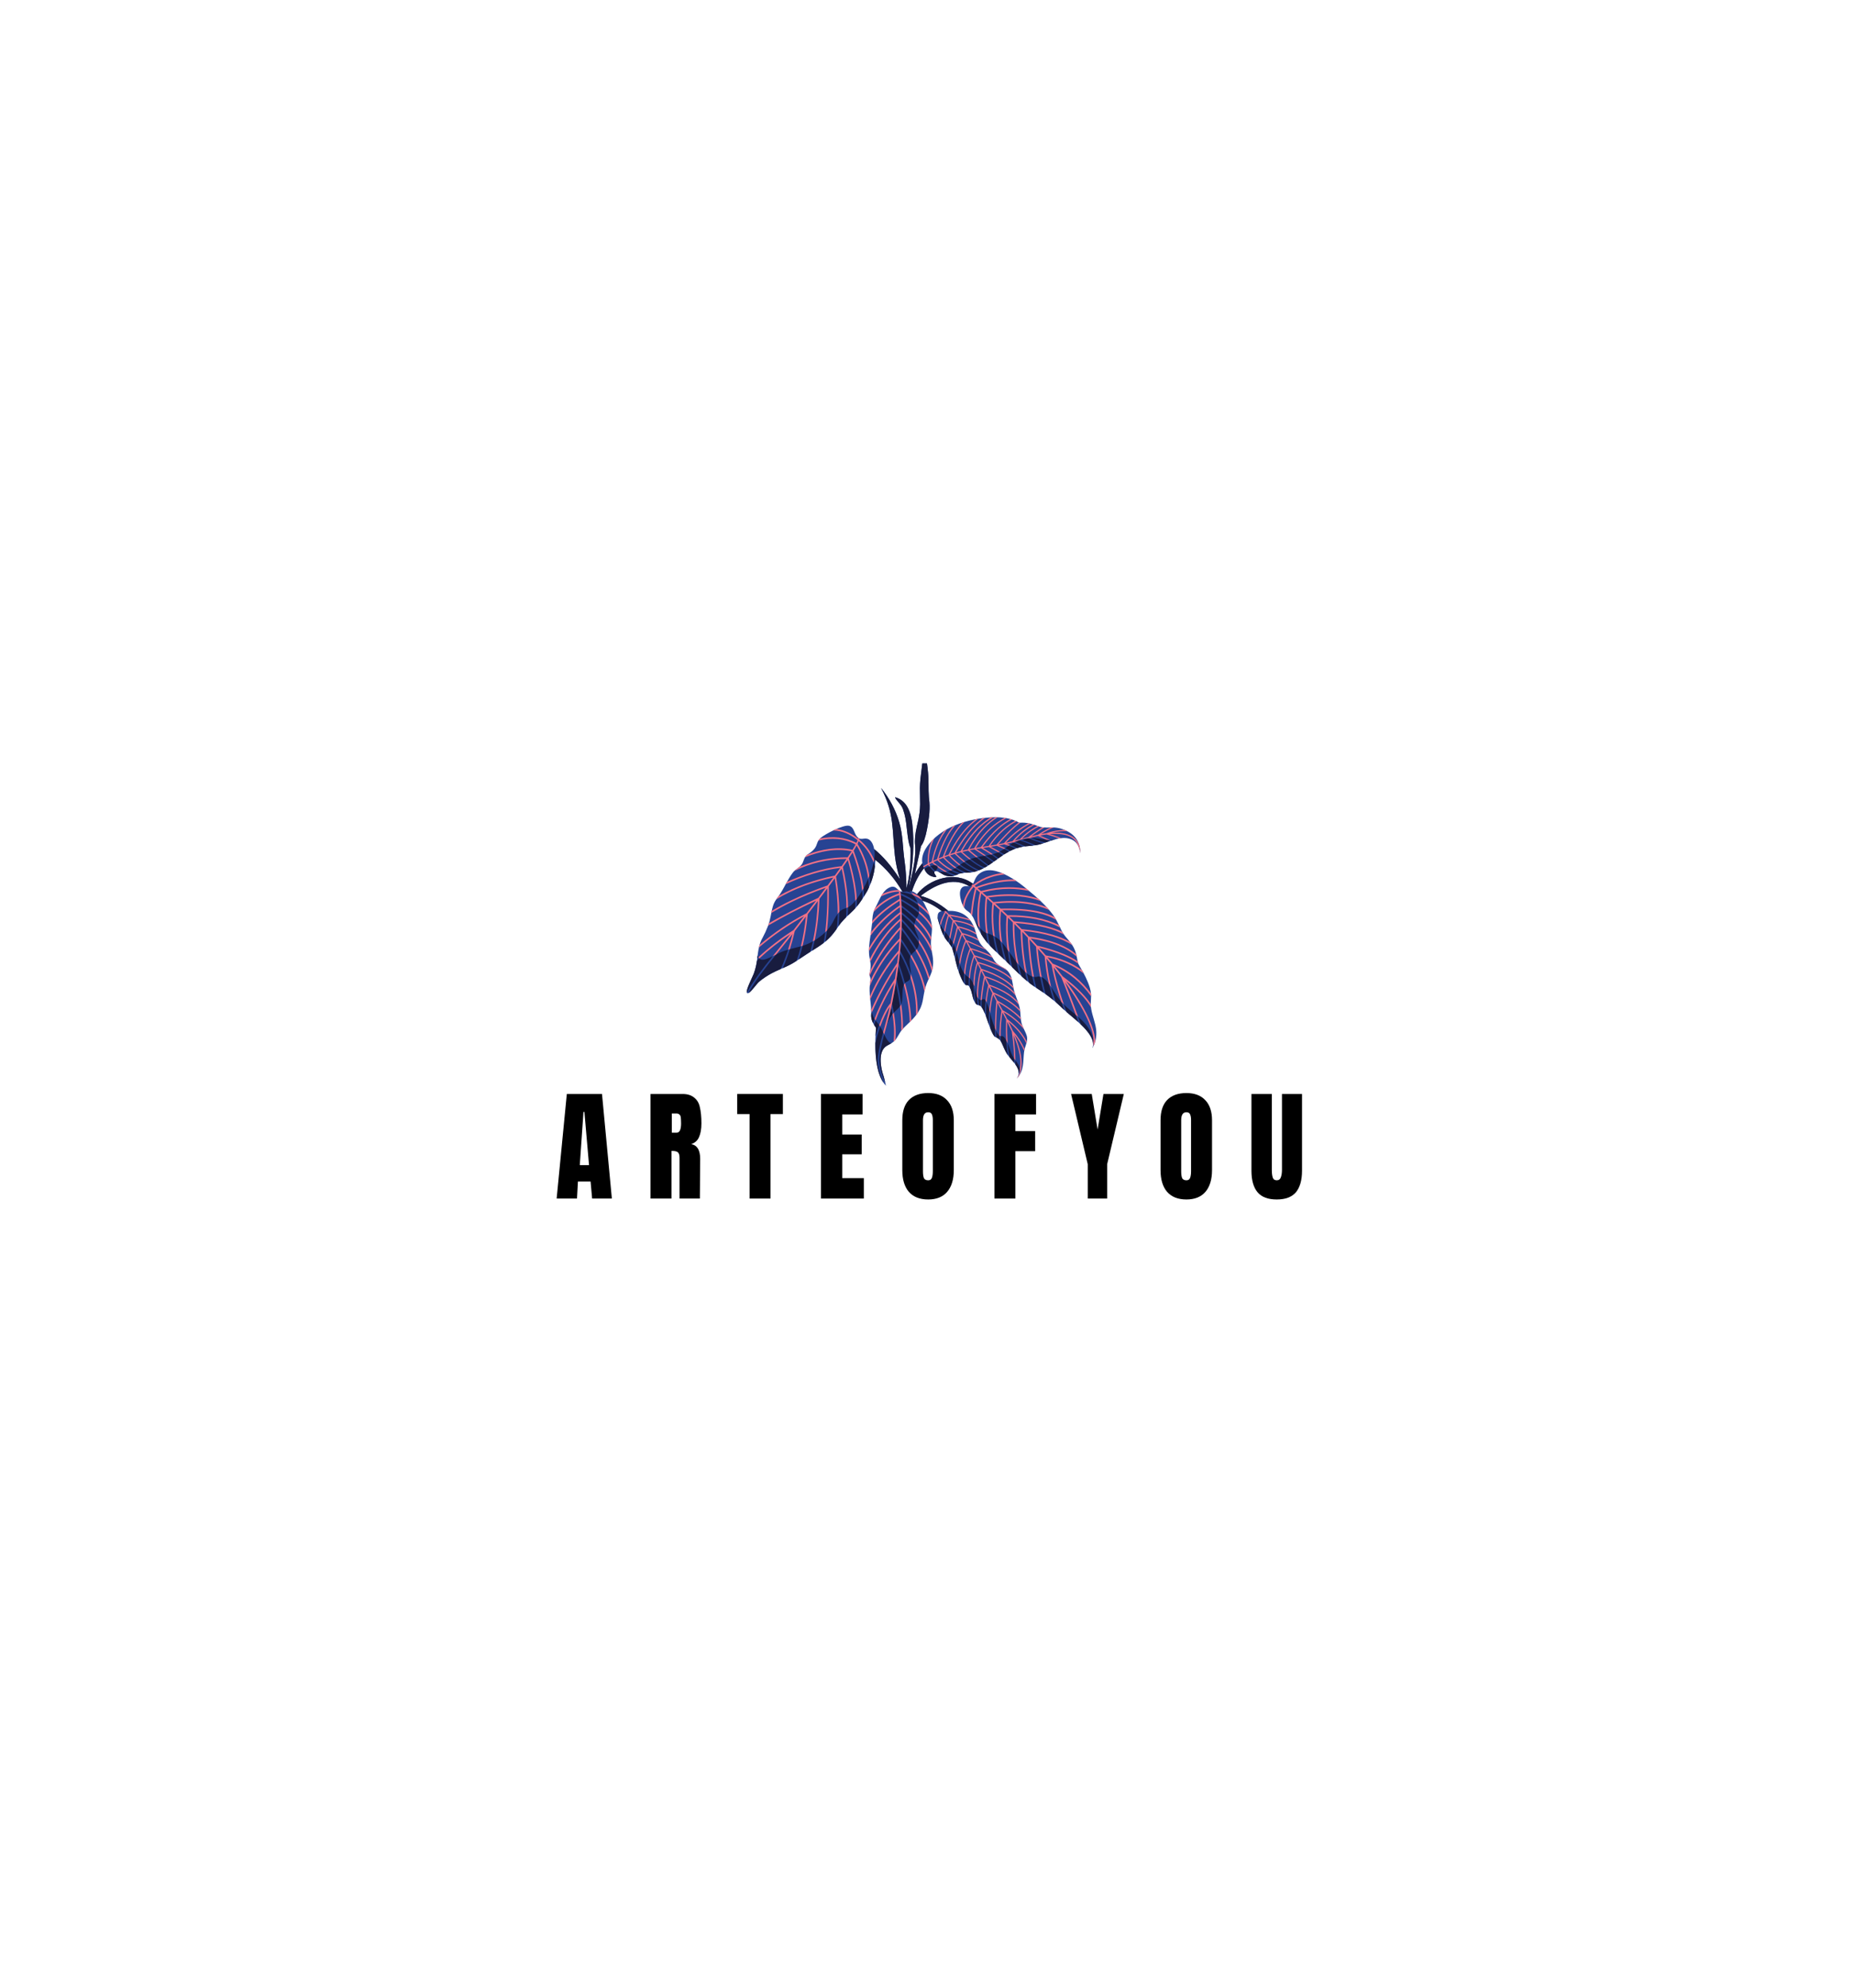 <svg xmlns="http://www.w3.org/2000/svg" xmlns:xlink="http://www.w3.org/1999/xlink" width="280" zoomAndPan="magnify" viewBox="0 0 210 225" height="300" preserveAspectRatio="xMidYMid meet" version="1.0"><defs><clipPath id="2be4d607a3"><path d="M 84.488 86.414 L 124.238 86.414 L 124.238 122.902 L 84.488 122.902 Z M 84.488 86.414 " clip-rule="nonzero"/></clipPath><clipPath id="897ae4debc"><path d="M 84.488 86.414 L 124 86.414 L 124 122.902 L 84.488 122.902 Z M 84.488 86.414 " clip-rule="nonzero"/></clipPath><clipPath id="eeaa94dc10"><path d="M 85.617 92 L 124.238 92 L 124.238 122.902 L 85.617 122.902 Z M 85.617 92 " clip-rule="nonzero"/></clipPath></defs><g clip-path="url(#2be4d607a3)"><path fill="#274393" d="M 104.902 95.988 C 106.449 93.609 109.688 92.645 112.336 92.523 C 113.629 92.461 114.676 92.664 115.461 93.137 C 115.855 93.102 116.238 93.125 116.613 93.215 C 117.883 93.504 117.496 93.723 119.051 93.668 C 119.539 93.652 120.102 93.703 120.816 94.055 C 121.855 94.562 122.371 95.402 122.363 96.594 C 122.285 95.875 122.004 95.375 121.531 95.105 C 120.371 94.449 118.938 95.27 117.785 95.578 C 116.676 95.867 116.031 95.648 114.832 96.137 C 113.355 96.75 112.508 97.766 111.207 98.379 C 110.621 98.66 110.055 98.797 109.504 98.789 C 109.297 98.789 109.113 98.809 108.945 98.844 C 108.43 98.93 108.195 99.211 107.609 99.199 C 107.375 99.199 107.145 99.141 106.918 99.043 C 106.648 98.922 106.195 98.52 105.914 98.633 C 105.801 98.684 105.773 98.824 105.977 99.086 C 106.055 99.184 106.062 99.254 106.004 99.297 C 105.328 99.246 104.883 98.902 104.676 98.281 C 104.664 98.273 104.664 98.273 104.664 98.273 C 104.07 99.016 103.617 99.883 103.293 100.891 C 103.461 100.934 103.645 101.031 103.863 101.223 C 105.32 99.453 108.176 98.52 110.211 100.043 C 110.422 99.691 110.492 99.086 111.215 98.711 C 112.203 98.188 113.531 98.762 114.648 99.43 C 115.219 99.77 115.801 100.199 116.395 100.715 C 117.418 101.531 118.238 102.301 118.867 103.043 C 119.574 103.875 119.77 104.355 120.215 105.285 C 120.535 105.969 121.008 106.316 121.418 106.93 C 122.117 107.973 121.898 108.75 122.238 109.277 C 122.824 110.246 123.227 111.086 123.438 111.789 C 123.758 112.855 123.43 113.266 123.602 114.23 C 123.742 115.027 124.074 115.777 124.16 116.559 C 124.238 117.312 124.102 118.012 123.734 118.648 C 124.066 117.809 123.348 116.855 122.457 115.996 C 121.699 115.262 120.809 114.598 120.344 114.141 C 119.883 113.688 119.359 113.23 118.754 112.77 C 118.082 112.25 117.367 111.859 116.703 111.352 C 116.281 111.027 115.848 110.648 115.41 110.23 C 115.41 110.23 114.875 109.715 113.82 108.68 C 113.129 107.996 112.273 107.281 111.68 106.535 C 111.25 105.992 110.91 105.398 110.648 104.758 C 110.473 104.312 110.301 103.953 110.125 103.684 C 109.793 103.148 109.531 103.176 109.25 102.809 C 109.129 102.633 109.008 102.406 108.902 102.105 C 108.676 101.371 108.676 100.863 108.883 100.566 C 109.148 100.207 109.477 100.332 109.777 100.312 C 108.238 99.402 106.402 99.77 104.281 101.414 C 105.32 101.68 106.359 102.238 107.41 103.105 C 108.641 103.07 109.531 103.523 110.09 104.469 C 110.301 104.82 110.465 105.242 110.578 105.73 C 110.648 106.004 110.746 106.246 110.852 106.465 C 111.156 107.113 111.531 107.305 111.992 107.805 C 112.379 108.215 112.508 108.672 112.832 108.988 C 113.016 109.18 113.277 109.355 113.602 109.52 C 113.984 109.695 114.273 109.992 114.465 110.43 C 114.711 110.973 114.711 111.605 114.875 112.199 C 115.051 112.828 115.367 113.469 115.496 114.082 C 115.629 114.711 115.551 115.227 115.723 115.867 C 115.891 116.453 116.352 117.066 116.344 117.555 C 116.344 118.09 116.066 118.52 115.996 119.062 C 115.863 120.156 116.039 121.152 115.164 122.098 C 115.848 121.145 114.789 120.25 114.246 119.559 C 113.715 118.879 113.551 118.047 113.25 117.723 C 113.129 117.59 112.973 117.477 112.77 117.398 C 112.57 117.391 112.238 116.715 111.793 115.367 C 111.594 114.766 111.398 114.336 111.227 114.074 C 111.102 113.906 110.988 113.809 110.887 113.785 C 110.727 113.793 110.578 113.703 110.457 113.52 C 110.098 113.004 110.152 112.25 109.801 111.699 C 109.715 111.559 109.629 111.5 109.531 111.508 C 109.328 111.605 109.051 111.191 108.691 110.266 C 108.289 109.25 108.195 108.434 107.898 107.473 C 107.66 106.719 107.113 106.613 106.676 105.441 C 106.535 105.059 106.395 104.609 106.246 104.086 C 106.125 103.488 106.273 103.176 106.684 103.148 C 105.992 102.598 105.27 102.203 104.5 101.957 C 104.578 102.082 104.656 102.223 104.734 102.359 C 105.102 103.043 105.441 103.953 105.539 104.734 C 105.617 105.406 105.488 105.809 105.453 106.465 C 105.391 107.465 105.672 107.945 105.695 108.82 C 105.73 110.133 105.18 110.598 104.84 111.699 C 104.457 112.977 104.684 113.68 103.809 114.852 C 103.277 115.57 102.656 115.996 102.133 116.621 C 101.793 117.039 101.66 117.504 101.277 117.863 C 100.699 118.379 100.141 118.273 99.852 119.184 C 99.688 119.727 99.715 120.453 99.941 121.371 C 100.098 121.82 100.227 122.328 100.352 122.902 C 99.355 121.863 98.98 119.676 99.223 116.34 C 98.867 115.867 98.684 115.43 98.672 115.008 C 98.684 114.684 98.684 114.359 98.656 114.02 C 98.613 113.379 98.508 112.793 98.5 112.156 C 98.48 111.629 98.559 111.375 98.605 110.922 C 98.621 110.613 98.516 110.605 98.492 110.379 C 98.48 110.281 98.492 110.176 98.523 110.062 C 98.586 109.809 98.613 109.574 98.613 109.355 C 98.629 108.84 98.438 108.402 98.43 107.812 C 98.41 106.93 98.551 106.281 98.664 105.426 C 98.707 105.125 98.742 104.805 98.789 104.461 C 98.797 104.164 98.82 103.895 98.855 103.648 C 98.953 103.051 99.102 102.859 99.348 102.359 C 99.484 102.082 99.617 101.785 99.773 101.504 C 99.984 101.109 100.238 100.758 100.586 100.551 C 101.426 100.051 101.547 100.723 102.027 100.898 C 102.09 100.918 102.16 100.934 102.219 100.941 C 101.398 99.516 100.367 98.309 99.137 97.32 C 99.137 97.625 99.121 97.941 99.074 98.246 C 98.961 99.098 98.684 99.961 98.238 100.848 C 96.832 103.281 96.516 102.98 95.23 104.496 C 95.164 104.574 95.102 104.664 95.039 104.758 C 93.895 106.5 93.277 106.797 91.469 107.945 C 91.102 108.18 90.672 108.469 90.211 108.777 C 89.117 109.496 88.43 109.625 87.379 110.188 C 87.039 110.371 86.34 110.789 85.879 111.227 C 85.641 111.457 84.723 112.777 84.594 112.355 C 84.488 112.031 85.203 110.668 85.371 110.238 C 85.852 108.934 85.711 108.242 86.008 107.07 C 86.098 106.719 86.227 106.406 86.383 106.141 C 86.602 105.73 86.805 105.293 86.977 104.848 C 87.301 104.023 87.309 103.387 87.547 102.578 C 87.73 101.969 88.043 101.68 88.383 101.16 C 88.559 100.883 88.715 100.609 88.855 100.348 C 89.23 99.641 89.539 99.121 89.789 98.797 C 90.105 98.371 90.488 98.281 90.797 97.871 C 91.012 97.582 91.012 97.266 91.242 96.953 C 91.336 96.828 91.449 96.723 91.582 96.652 C 91.871 96.469 92.105 96.262 92.27 96.051 C 92.602 95.613 92.488 95.289 92.934 94.867 C 93.363 94.465 95.574 93.285 96.203 93.484 C 96.805 93.668 96.707 94.441 97.207 94.832 C 97.633 95.176 98.055 94.648 98.586 95.156 C 98.754 95.324 98.883 95.57 98.969 95.902 C 98.988 95.973 99.004 96.043 99.016 96.113 C 100.027 96.934 101.004 98.07 101.941 99.543 C 101.652 98.613 101.461 97.715 101.363 96.848 C 101.031 93.879 101.328 92.129 99.793 89.188 C 100.742 90.371 101.434 91.656 101.844 93.039 C 102.297 94.578 102.23 95.91 102.457 97.449 C 102.613 98.5 102.656 99.523 102.676 100.559 C 103.031 99.199 103.18 97.68 103.129 95.988 C 102.734 95.133 102.77 93.301 102.445 92.129 C 102.219 91.324 102.16 91.281 101.66 90.676 C 101.461 90.441 101.371 90.301 101.398 90.246 C 102.492 90.555 103.129 91.543 103.328 93.207 C 103.59 95.375 103.434 98.047 102.945 100.32 C 102.973 100.242 103.008 100.172 103.031 100.094 C 103.547 98.105 103.758 96.637 103.652 95.664 C 103.59 95.078 103.66 94.371 103.852 93.539 C 103.992 92.969 104.098 92.445 104.16 91.98 C 104.316 90.727 104.105 89.574 104.254 88.18 C 104.352 87.289 104.5 86.133 104.711 84.723 C 104.91 85.766 105.051 86.684 105.121 87.48 C 105.215 88.426 105.137 89.301 105.215 90.23 C 105.234 90.414 105.25 90.613 105.277 90.832 C 105.348 91.805 105.191 92.891 105.008 93.836 C 104.832 94.773 104.605 95.418 104.324 95.77 C 104.324 95.77 104.09 96.828 103.617 98.938 C 103.871 98.52 104.148 98.105 104.473 97.715 C 104.367 97.145 104.535 96.559 104.902 95.988 " fill-opacity="1" fill-rule="evenodd"/></g><g clip-path="url(#897ae4debc)"><path fill="#181c3f" d="M 84.715 112.434 C 84.723 112.434 84.723 112.434 84.723 112.434 Z M 84.699 112.445 C 84.707 112.445 84.707 112.445 84.707 112.434 C 84.707 112.445 84.707 112.445 84.699 112.445 Z M 84.688 112.445 C 84.688 112.445 84.688 112.445 84.699 112.445 C 84.688 112.445 84.688 112.445 84.688 112.445 Z M 84.672 112.445 C 84.672 112.445 84.68 112.445 84.68 112.445 C 84.68 112.445 84.672 112.445 84.672 112.445 Z M 84.656 112.434 C 84.664 112.434 84.664 112.445 84.664 112.445 C 84.664 112.445 84.664 112.434 84.656 112.434 Z M 84.645 112.434 C 84.645 112.434 84.645 112.434 84.656 112.434 C 84.645 112.434 84.645 112.434 84.645 112.434 Z M 84.629 112.426 C 84.637 112.426 84.637 112.426 84.637 112.434 C 84.637 112.426 84.637 112.426 84.629 112.426 Z M 84.621 112.418 C 84.621 112.418 84.629 112.418 84.629 112.426 C 84.629 112.418 84.621 112.418 84.621 112.418 Z M 84.609 112.402 C 84.609 112.41 84.621 112.41 84.621 112.41 C 84.621 112.41 84.609 112.41 84.609 112.402 Z M 84.602 112.391 C 84.602 112.391 84.602 112.402 84.609 112.402 C 84.602 112.402 84.602 112.391 84.602 112.391 Z M 84.594 112.375 C 84.594 112.375 84.602 112.383 84.602 112.383 C 84.602 112.383 84.594 112.375 84.594 112.375 Z M 85.902 108.355 C 85.867 108.297 85.832 108.234 85.816 108.156 C 85.797 108.262 85.789 108.367 85.773 108.469 C 85.816 108.434 85.859 108.391 85.902 108.355 Z M 87.52 108.242 C 87.023 108.488 86.496 108.707 86.227 108.621 C 86.141 108.602 86.07 108.559 86.008 108.496 C 85.922 108.586 85.824 108.672 85.738 108.758 C 85.676 109.195 85.59 109.652 85.371 110.238 C 85.203 110.668 84.488 112.031 84.594 112.355 C 84.594 112.367 84.594 112.367 84.594 112.367 C 85.309 111.035 86.426 109.59 87.52 108.242 Z M 89.266 107.5 C 89.172 107.812 89.066 108.113 88.953 108.41 C 88.785 108.863 88.609 109.293 88.43 109.695 C 88.098 109.836 87.766 109.984 87.379 110.188 C 87.039 110.371 86.34 110.789 85.879 111.227 C 85.695 111.41 85.082 112.27 84.77 112.418 C 85.535 111.008 86.75 109.469 87.902 108.051 C 88.133 107.938 88.332 107.832 88.48 107.77 C 88.762 107.656 89.012 107.57 89.266 107.5 Z M 90.715 107.121 C 90.297 107.234 89.895 107.324 89.469 107.445 C 89.363 107.797 89.238 108.137 89.117 108.469 C 88.977 108.863 88.828 109.23 88.664 109.59 L 88.656 109.59 C 89.137 109.391 89.617 109.172 90.211 108.777 L 90.234 108.758 C 90.41 108.25 90.566 107.719 90.707 107.156 Z M 92.07 106.562 C 91.984 106.973 91.879 107.367 91.773 107.754 L 91.789 107.742 C 91.688 107.805 91.582 107.875 91.469 107.945 C 91.172 108.137 90.828 108.367 90.473 108.602 C 90.621 108.156 90.762 107.684 90.875 107.203 C 90.891 107.156 90.898 107.105 90.91 107.062 C 91.277 106.949 91.66 106.789 92.07 106.562 Z M 92.121 106.527 C 92.105 106.543 92.098 106.555 92.078 106.562 C 92.098 106.555 92.105 106.543 92.121 106.527 Z M 92.203 106.492 C 92.184 106.5 92.156 106.512 92.141 106.52 C 92.156 106.512 92.184 106.5 92.203 106.492 Z M 92.27 106.441 C 92.254 106.457 92.234 106.465 92.211 106.484 C 92.234 106.465 92.254 106.457 92.27 106.441 Z M 93.469 105.531 C 93.25 105.75 93.004 105.949 92.734 106.141 C 92.578 106.258 92.43 106.352 92.281 106.441 C 92.191 106.844 92.105 107.234 92 107.613 C 92.516 107.289 92.926 107.027 93.285 106.746 C 93.355 106.359 93.414 105.957 93.469 105.531 Z M 94.883 103.445 C 94.762 103.613 94.629 103.812 94.5 104.066 C 94.297 104.523 94.02 104.934 93.676 105.32 C 93.625 105.758 93.562 106.176 93.492 106.578 C 93.93 106.211 94.316 105.801 94.762 105.16 C 94.84 104.629 94.875 104.051 94.883 103.445 Z M 95.871 102.781 C 95.633 102.867 95.434 102.902 95.164 103.133 C 95.129 103.156 95.102 103.191 95.066 103.227 C 95.066 103.797 95.031 104.34 94.98 104.848 C 94.996 104.812 95.023 104.785 95.039 104.758 C 95.102 104.664 95.164 104.574 95.23 104.496 C 95.449 104.234 95.652 104.023 95.828 103.848 C 95.852 103.508 95.871 103.148 95.871 102.781 Z M 96.875 101.969 C 96.523 102.395 96.273 102.59 96.055 102.703 C 96.055 103.027 96.043 103.352 96.02 103.656 C 96.324 103.359 96.586 103.133 96.867 102.824 C 96.883 102.555 96.883 102.273 96.875 101.969 Z M 97.652 100.828 C 97.477 101.137 97.285 101.426 97.102 101.68 C 97.074 101.703 97.059 101.73 97.039 101.758 C 97.059 102.055 97.066 102.344 97.059 102.613 C 97.242 102.395 97.441 102.117 97.68 101.758 C 97.695 101.469 97.688 101.152 97.652 100.828 Z M 98.578 100.102 C 98.559 99.777 98.523 99.465 98.473 99.148 C 98.684 98.633 98.848 98.105 98.953 97.625 C 99.004 97.766 99.059 97.914 99.102 98.055 C 99.094 98.125 99.086 98.188 99.074 98.246 C 98.996 98.859 98.832 99.473 98.578 100.102 Z M 101.059 113.512 L 101.941 113.934 C 101.836 113.109 101.68 112.227 101.469 111.281 C 101.355 111.98 101.234 112.656 101.094 113.312 C 101.086 113.371 101.066 113.441 101.059 113.512 Z M 100.422 116.078 Z M 100.422 116.078 Z M 101.109 114.781 L 101.094 114.809 C 101.051 114.562 101.004 114.301 100.953 114.047 C 100.902 114.266 100.84 114.527 100.77 114.809 C 100.664 115.227 100.551 115.656 100.422 116.078 C 100.648 115.465 100.883 115.062 101.109 114.781 Z M 101.941 113.934 C 101.758 114.16 101.504 114.336 101.215 114.66 C 101.223 114.648 101.234 114.641 101.242 114.633 C 101.18 114.301 101.121 113.957 101.039 113.609 L 101.059 113.52 Z M 102.379 111.488 C 102.203 110.832 101.992 110.141 101.758 109.414 C 101.73 109.547 101.715 109.68 101.695 109.82 L 101.703 109.785 L 101.695 109.82 C 101.66 110.152 101.602 110.484 101.547 110.816 C 101.785 111.84 101.965 112.785 102.082 113.668 C 102.09 113.652 102.098 113.633 102.105 113.617 C 102.273 113.109 102.16 112.383 102.289 111.777 C 102.316 111.664 102.344 111.57 102.379 111.488 Z M 102.395 111.457 C 102.387 111.465 102.387 111.473 102.387 111.48 C 102.387 111.473 102.387 111.465 102.395 111.457 Z M 102.402 111.43 C 102.402 111.438 102.395 111.445 102.395 111.457 C 102.395 111.445 102.402 111.438 102.402 111.43 Z M 102.422 111.402 C 102.414 111.41 102.414 111.422 102.414 111.422 C 102.414 111.422 102.414 111.41 102.422 111.402 Z M 102.473 111.316 C 102.473 111.324 102.473 111.324 102.465 111.332 C 102.473 111.324 102.473 111.324 102.473 111.316 Z M 103.129 110.648 C 102.996 111.141 102.719 111.035 102.5 111.289 L 102.508 111.281 C 102.316 110.562 102.082 109.809 101.809 109.023 C 101.852 108.652 101.898 108.285 101.934 107.918 C 102.43 108.84 102.832 109.75 103.129 110.648 Z M 103.129 108.262 C 103.109 108.312 103.094 108.367 103.074 108.426 C 102.918 109.031 103.199 109.617 103.18 110.258 C 102.867 109.379 102.465 108.496 101.957 107.613 C 101.965 107.543 101.977 107.473 101.984 107.402 C 102.012 107.121 102.027 106.844 102.055 106.543 C 102.457 107.133 102.812 107.707 103.129 108.262 Z M 103.156 108.207 L 103.145 108.227 C 103.145 108.215 103.156 108.207 103.156 108.207 Z M 103.715 107.586 C 103.27 106.824 102.734 106.047 102.113 105.23 C 102.105 105.547 102.09 105.863 102.07 106.176 C 102.07 106.203 102.07 106.23 102.07 106.258 C 102.508 106.879 102.891 107.488 103.234 108.078 C 103.363 107.867 103.555 107.742 103.715 107.586 Z M 104.082 106.719 C 103.555 105.914 102.91 105.094 102.141 104.277 C 102.141 104.355 102.133 104.434 102.133 104.523 C 102.133 104.664 102.133 104.805 102.125 104.941 C 102.797 105.809 103.363 106.641 103.844 107.445 C 103.934 107.324 104 107.184 104.047 106.984 C 104.062 106.895 104.082 106.809 104.082 106.719 Z M 104.09 106.676 C 104.09 106.695 104.082 106.703 104.082 106.711 C 104.082 106.703 104.09 106.695 104.09 106.676 Z M 104.09 106.633 C 104.09 106.641 104.09 106.66 104.09 106.668 C 104.09 106.66 104.09 106.641 104.09 106.633 Z M 104.09 106.59 C 104.09 106.598 104.09 106.613 104.09 106.625 C 104.09 106.613 104.09 106.598 104.09 106.59 Z M 104.09 106.543 C 104.09 106.555 104.09 106.57 104.09 106.578 C 104.09 106.57 104.09 106.555 104.09 106.543 Z M 104.082 106.512 C 104.082 106.52 104.082 106.527 104.082 106.535 C 104.082 106.527 104.082 106.52 104.082 106.512 Z M 103.582 104.828 C 103.609 105.379 103.977 105.801 104.07 106.371 C 103.539 105.59 102.891 104.805 102.141 104.016 C 102.141 103.84 102.141 103.664 102.141 103.5 C 102.676 103.938 103.156 104.375 103.582 104.828 Z M 103.582 104.68 L 103.582 104.707 C 103.582 104.699 103.582 104.688 103.582 104.68 Z M 103.59 104.602 L 103.59 104.621 C 103.59 104.609 103.59 104.602 103.59 104.602 Z M 103.738 104.094 C 103.688 104.199 103.645 104.32 103.609 104.48 C 103.609 104.516 103.602 104.551 103.59 104.586 C 103.164 104.137 102.676 103.691 102.141 103.262 C 102.133 103.078 102.133 102.895 102.125 102.711 C 102.742 103.184 103.277 103.641 103.738 104.094 Z M 104.082 103.359 C 103.539 102.887 102.867 102.422 102.082 101.969 C 102.09 102.133 102.098 102.301 102.105 102.477 C 102.77 102.973 103.34 103.453 103.828 103.926 C 103.934 103.734 104.035 103.594 104.082 103.359 Z M 104.02 102.477 C 103.426 102.027 102.762 101.645 102.035 101.328 C 102.035 101.406 102.047 101.477 102.055 101.555 C 102.055 101.625 102.062 101.688 102.062 101.758 C 102.867 102.211 103.547 102.668 104.105 103.141 C 104.105 102.992 104.09 102.809 104.047 102.578 C 104.035 102.543 104.027 102.508 104.02 102.477 Z M 103.453 101.336 C 102.996 101.152 102.527 101.031 102.02 100.988 C 102.012 100.988 102.012 100.988 102 100.988 C 102.012 101.031 102.012 101.074 102.02 101.125 C 102.719 101.414 103.355 101.773 103.934 102.188 C 103.828 101.898 103.66 101.609 103.453 101.336 Z M 102.457 100.941 L 102.473 100.941 Z M 102.332 100.953 L 102.352 100.953 Z M 102.02 100.891 Z M 102.012 100.891 Z M 102 100.891 L 102.012 100.891 Z M 102 100.891 Z M 101.992 100.883 Z M 101.984 100.883 Z M 98.672 114.344 L 98.672 114.23 L 98.664 114.223 L 98.664 114.152 C 98.672 114.203 98.684 114.258 98.691 114.301 Z M 98.684 114.754 L 98.684 114.746 Z M 98.684 114.781 L 98.684 114.773 Z M 98.891 115.812 C 98.754 115.535 98.684 115.262 98.672 115.008 L 98.672 114.914 L 98.684 114.902 L 98.684 114.781 L 98.684 114.789 C 98.707 114.73 98.734 114.668 98.762 114.605 C 98.84 114.949 98.926 115.148 99.059 115.34 C 98.996 115.492 98.945 115.648 98.891 115.812 Z M 99.172 117.293 C 99.277 116.918 99.406 116.523 99.539 116.148 C 99.555 116.102 99.566 116.066 99.582 116.031 C 99.418 115.812 99.293 115.656 99.18 115.516 C 99.121 115.684 99.066 115.848 99.004 116.023 C 99.066 116.129 99.145 116.234 99.223 116.34 C 99.207 116.672 99.18 116.988 99.172 117.293 Z M 100.098 122.598 C 99.93 122.246 99.801 121.906 99.695 121.574 C 99.555 121.117 99.469 120.68 99.426 120.25 C 99.363 119.5 99.68 118.16 100.035 116.848 C 99.914 116.594 99.801 116.367 99.703 116.207 C 99.477 116.848 99.285 117.504 99.152 118.09 C 99.137 120.191 99.449 121.695 100.098 122.598 Z M 101.031 118.047 L 101.016 118.055 L 101.016 118.062 L 100.996 118.074 L 100.988 118.074 L 100.973 118.09 L 100.961 118.09 L 100.945 118.098 L 100.945 118.105 L 100.926 118.117 L 100.918 118.117 L 100.902 118.125 L 100.875 118.141 L 100.855 118.152 C 100.824 118.168 100.797 118.188 100.77 118.203 L 100.754 118.211 L 100.742 118.211 L 100.727 118.23 L 100.699 118.238 L 100.656 118.266 L 100.648 118.266 L 100.594 118.293 L 100.578 118.309 L 100.551 118.316 L 100.543 118.328 L 100.508 118.344 L 100.5 118.352 L 100.465 118.371 L 100.457 118.379 L 100.438 118.387 L 100.43 118.387 C 100.422 118.395 100.402 118.414 100.387 118.422 L 100.367 118.43 L 100.344 118.457 L 100.324 118.465 L 100.316 118.465 L 100.309 118.484 L 100.297 118.484 C 100.289 118.492 100.281 118.5 100.281 118.5 C 100.273 118.512 100.262 118.52 100.254 118.52 L 100.254 118.527 L 100.238 118.535 L 100.176 118.598 C 100.168 118.605 100.16 118.613 100.16 118.625 L 100.148 118.625 C 100.148 118.633 100.141 118.633 100.141 118.641 L 100.133 118.648 L 100.125 118.668 L 100.078 118.711 L 100.078 118.719 L 100.062 118.738 L 100.062 118.746 C 100.055 118.754 100.047 118.766 100.047 118.773 L 100.035 118.773 C 100.035 118.781 100.027 118.789 100.027 118.801 L 100.02 118.809 L 100.012 118.824 L 100 118.832 L 99.992 118.852 L 99.984 118.859 L 99.977 118.879 L 99.977 118.895 L 99.957 118.914 L 99.957 118.922 C 99.949 118.93 99.949 118.949 99.941 118.957 C 99.941 118.965 99.93 118.973 99.93 118.992 L 99.922 119 L 99.906 119.035 L 99.898 119.062 L 99.898 119.07 L 99.887 119.098 L 99.879 119.105 C 99.879 119.113 99.871 119.133 99.871 119.141 L 99.871 119.148 C 99.863 119.156 99.863 119.176 99.852 119.184 C 99.688 119.727 99.715 120.453 99.941 121.371 C 100.062 121.73 100.176 122.125 100.273 122.555 C 100.105 122.203 99.965 121.855 99.863 121.512 C 99.723 121.074 99.645 120.656 99.609 120.234 C 99.547 119.543 99.828 118.328 100.148 117.094 C 100.43 117.652 100.742 118.195 101.031 118.047 Z M 105.391 98.027 C 105.555 98.238 105.75 98.43 105.941 98.605 C 106.125 98.414 106.203 98.273 106.219 98.168 C 106.117 98.098 106.02 98.02 105.922 97.941 C 105.773 97.934 105.582 97.969 105.391 98.027 Z M 105.844 98.695 C 105.637 98.508 105.434 98.301 105.25 98.07 C 105.059 98.141 104.859 98.238 104.699 98.352 C 104.926 98.93 105.363 99.246 106.004 99.297 C 106.062 99.254 106.055 99.184 105.977 99.086 C 105.828 98.895 105.801 98.773 105.844 98.695 Z M 108.07 99.141 C 107.73 99.027 107.391 98.879 107.051 98.695 C 106.824 98.719 106.562 98.711 106.246 98.668 C 106.484 98.754 106.734 98.957 106.918 99.043 C 107.145 99.141 107.375 99.199 107.609 99.199 C 107.793 99.199 107.941 99.176 108.07 99.141 Z M 108.586 98.938 C 108.273 98.824 107.977 98.695 107.695 98.535 C 107.566 98.59 107.434 98.633 107.277 98.66 C 107.617 98.832 107.949 98.965 108.289 99.062 C 108.387 99.027 108.484 98.98 108.586 98.938 Z M 109.137 98.809 C 108.875 98.695 108.605 98.555 108.344 98.379 C 108.289 98.352 108.238 98.316 108.188 98.281 C 108.082 98.344 107.969 98.414 107.855 98.465 C 108.152 98.625 108.465 98.754 108.797 98.867 C 108.84 98.859 108.895 98.852 108.945 98.844 C 109.008 98.824 109.066 98.816 109.137 98.809 Z M 110.047 98.754 C 109.723 98.633 109.383 98.457 109.051 98.23 C 108.918 98.152 108.789 98.055 108.656 97.957 C 108.535 98.035 108.422 98.125 108.309 98.195 C 108.344 98.223 108.379 98.246 108.414 98.266 C 108.754 98.484 109.102 98.66 109.453 98.789 C 109.469 98.789 109.488 98.789 109.504 98.789 C 109.68 98.789 109.863 98.781 110.047 98.754 Z M 110.746 98.578 C 110.406 98.422 110.047 98.223 109.688 97.977 C 109.523 97.863 109.355 97.73 109.191 97.598 C 109.043 97.688 108.902 97.781 108.77 97.871 C 108.883 97.957 109.008 98.047 109.121 98.117 C 109.531 98.387 109.934 98.578 110.324 98.703 C 110.465 98.668 110.605 98.625 110.746 98.578 Z M 111.383 98.301 C 111.332 98.324 111.27 98.352 111.207 98.379 C 111.113 98.43 111.023 98.465 110.93 98.508 C 110.555 98.352 110.16 98.141 109.758 97.863 C 109.609 97.758 109.469 97.645 109.312 97.531 C 109.461 97.441 109.629 97.363 109.809 97.293 C 110.105 97.531 110.387 97.73 110.633 97.887 C 110.91 98.07 111.164 98.211 111.383 98.301 Z M 111.855 98.027 C 111.75 98.09 111.652 98.152 111.539 98.211 C 111.312 98.133 111.035 97.984 110.703 97.773 C 110.473 97.625 110.223 97.441 109.949 97.23 C 110.027 97.207 110.105 97.18 110.195 97.152 C 110.324 97.109 110.457 97.074 110.578 97.047 C 110.918 97.32 111.199 97.539 111.426 97.715 C 111.602 97.844 111.742 97.949 111.855 98.027 Z M 112.484 97.598 C 112.223 97.398 111.941 97.195 111.645 96.988 C 111.582 96.953 111.531 96.918 111.48 96.871 C 111.234 96.918 110.988 96.953 110.754 97.004 C 111.051 97.25 111.297 97.441 111.504 97.598 C 111.715 97.766 111.871 97.887 111.969 97.957 C 112.145 97.844 112.316 97.723 112.484 97.598 Z M 112.98 97.242 C 112.832 97.125 112.656 96.996 112.457 96.855 C 112.395 96.812 112.336 96.77 112.273 96.734 C 112.074 96.777 111.871 96.812 111.672 96.848 L 111.715 96.883 C 112.027 97.09 112.324 97.309 112.598 97.52 C 112.727 97.426 112.852 97.336 112.98 97.242 Z M 113.609 96.805 C 113.434 96.918 113.262 97.039 113.094 97.16 C 112.938 97.031 112.754 96.891 112.527 96.742 C 112.5 96.723 112.484 96.707 112.449 96.688 C 112.59 96.652 112.719 96.609 112.852 96.566 C 112.93 96.539 113.008 96.516 113.078 96.48 C 113.262 96.586 113.434 96.688 113.609 96.805 Z M 114.293 96.398 C 114.133 96.305 113.949 96.207 113.73 96.102 C 113.574 96.215 113.41 96.312 113.227 96.41 C 113.398 96.516 113.574 96.617 113.742 96.715 C 113.914 96.609 114.098 96.496 114.293 96.398 Z M 115.035 96.066 C 114.973 96.086 114.902 96.113 114.832 96.137 C 114.691 96.199 114.562 96.262 114.43 96.32 C 114.273 96.227 114.082 96.121 113.863 96.016 C 113.984 95.918 114.117 95.832 114.246 95.734 C 114.379 95.777 114.508 95.832 114.633 95.875 C 114.773 95.938 114.91 95.996 115.035 96.066 Z M 115.207 96.008 C 115.191 96.008 115.172 96.016 115.164 96.016 C 115.172 96.016 115.191 96.008 115.207 96.008 Z M 115.883 95.84 C 115.672 95.875 115.453 95.926 115.207 96.008 C 115.051 95.918 114.867 95.832 114.676 95.754 C 114.59 95.707 114.484 95.672 114.387 95.641 C 114.52 95.551 114.648 95.465 114.809 95.375 C 115.059 95.473 115.312 95.578 115.574 95.699 C 115.672 95.742 115.777 95.797 115.883 95.84 Z M 117.043 95.719 C 116.902 95.656 116.762 95.594 116.613 95.535 C 116.293 95.402 115.934 95.27 115.539 95.141 C 115.355 95.184 115.184 95.227 115.008 95.281 C 114.988 95.281 114.98 95.289 114.965 95.297 C 115.184 95.387 115.402 95.473 115.629 95.578 C 115.785 95.648 115.949 95.727 116.117 95.805 C 116.422 95.77 116.719 95.754 117.043 95.719 Z M 118.168 95.465 C 118.055 95.438 117.934 95.402 117.801 95.367 C 117.438 95.254 117.008 95.098 116.492 94.887 C 116.258 94.945 116.02 95.008 115.777 95.078 C 116.098 95.184 116.395 95.297 116.668 95.41 C 116.887 95.5 117.094 95.586 117.289 95.684 C 117.445 95.656 117.609 95.621 117.785 95.578 C 117.906 95.543 118.039 95.508 118.168 95.465 Z M 118.922 95.199 C 118.711 95.281 118.5 95.352 118.293 95.418 C 118.336 95.402 118.379 95.395 118.43 95.375 C 118.258 95.352 118.066 95.297 117.836 95.234 C 117.539 95.148 117.191 95.016 116.797 94.859 C 117.426 94.852 117.969 94.992 118.5 95.043 C 118.598 95.086 118.695 95.121 118.781 95.156 C 118.824 95.176 118.867 95.191 118.91 95.211 Z M 119.637 94.98 C 119.402 95.043 119.164 95.121 118.93 95.199 C 118.992 95.184 119.059 95.156 119.121 95.141 C 119.07 95.113 119.008 95.098 118.938 95.07 C 119.164 95.07 119.402 95.043 119.637 94.98 Z M 111.172 114.004 L 111.172 114.012 Z M 109.801 111.711 L 109.82 111.727 C 109.809 111.719 109.809 111.711 109.801 111.711 Z M 107.793 107.219 L 107.809 107.246 L 107.801 107.246 Z M 106.473 104.566 C 106.367 104.332 106.281 104.051 106.203 103.699 C 106.203 103.805 106.211 103.938 106.246 104.086 C 106.309 104.312 106.367 104.523 106.43 104.715 C 106.449 104.664 106.457 104.609 106.473 104.566 Z M 106.945 105.336 C 106.805 105.152 106.676 104.969 106.562 104.75 C 106.543 104.82 106.527 104.891 106.508 104.961 C 106.57 105.137 106.621 105.293 106.676 105.441 C 106.734 105.598 106.805 105.75 106.867 105.879 C 106.895 105.688 106.918 105.512 106.945 105.336 Z M 107.531 106.09 C 107.363 105.852 107.207 105.66 107.059 105.477 C 107.031 105.668 106.996 105.871 106.973 106.07 C 107.121 106.324 107.27 106.5 107.41 106.668 C 107.441 106.484 107.488 106.289 107.531 106.09 Z M 107.934 106.711 C 107.891 106.879 107.844 107.043 107.793 107.219 C 107.715 107.062 107.617 106.93 107.512 106.797 C 107.559 106.625 107.594 106.43 107.637 106.238 C 107.695 106.336 107.766 106.43 107.836 106.543 C 107.871 106.605 107.906 106.66 107.934 106.711 Z M 108.281 107.523 C 108.211 107.316 108.133 107.105 108.027 106.887 C 107.977 107.062 107.922 107.234 107.871 107.41 C 107.879 107.438 107.891 107.457 107.898 107.473 C 107.977 107.734 108.047 107.996 108.105 108.242 C 108.16 108.008 108.223 107.762 108.281 107.523 Z M 108.656 108.898 C 108.621 109.102 108.586 109.301 108.551 109.512 L 108.508 109.758 C 108.371 109.336 108.281 108.941 108.188 108.551 C 108.23 108.285 108.289 108.023 108.359 107.762 C 108.395 107.895 108.43 108.023 108.465 108.148 C 108.52 108.375 108.578 108.629 108.656 108.898 Z M 109.199 110.16 C 109.008 109.879 108.859 109.539 108.746 109.18 C 108.727 109.301 108.699 109.414 108.684 109.539 C 108.656 109.695 108.633 109.863 108.598 110.027 C 108.621 110.105 108.656 110.188 108.691 110.266 C 108.875 110.746 109.043 111.086 109.191 111.297 C 109.172 110.914 109.172 110.535 109.199 110.16 Z M 109.27 110.246 L 109.25 110.223 C 109.262 110.23 109.262 110.238 109.27 110.246 Z M 109.742 110.648 C 109.68 110.598 109.617 110.562 109.566 110.527 C 109.477 110.465 109.398 110.395 109.328 110.316 C 109.305 110.695 109.305 111.07 109.328 111.457 C 109.41 111.516 109.469 111.535 109.531 111.508 C 109.594 111.5 109.652 111.523 109.715 111.586 C 109.707 111.27 109.715 110.957 109.742 110.648 Z M 110.258 111.395 C 110.188 111.227 110.105 111.086 110.027 110.957 C 109.969 110.879 109.914 110.809 109.863 110.754 C 109.844 111.098 109.836 111.438 109.855 111.789 C 110.105 112.25 110.125 112.828 110.336 113.301 Z M 110.668 112.77 C 110.598 112.621 110.535 112.426 110.473 112.191 C 110.449 112.043 110.414 111.91 110.379 111.777 C 110.387 112.32 110.422 112.918 110.492 113.574 C 110.57 113.668 110.656 113.738 110.746 113.766 C 110.703 113.434 110.676 113.102 110.668 112.77 Z M 111.078 113.207 C 111.051 113.207 111.023 113.195 111 113.188 C 110.93 113.152 110.867 113.102 110.805 113.023 C 110.824 113.277 110.852 113.531 110.875 113.785 L 110.887 113.785 C 110.938 113.793 111 113.828 111.051 113.879 C 111.051 113.668 111.059 113.441 111.078 113.207 Z M 111.637 113.258 C 111.461 112.988 111.355 113.117 111.207 113.18 C 111.191 113.496 111.184 113.773 111.191 114.027 C 111.199 114.047 111.207 114.062 111.227 114.074 C 111.332 114.23 111.434 114.43 111.539 114.703 C 111.547 114.395 111.559 114.09 111.582 113.773 C 111.602 113.602 111.617 113.434 111.637 113.258 Z M 113.219 117.242 C 113.207 117.242 113.207 117.242 113.199 117.23 C 113.207 117.242 113.207 117.242 113.219 117.242 Z M 113.27 117.277 C 113.262 117.266 113.262 117.266 113.262 117.266 C 113.262 117.266 113.262 117.266 113.27 117.277 Z M 115.523 121.109 C 115.523 121.102 115.523 121.094 115.523 121.082 Z M 115.523 121.145 C 115.523 121.137 115.523 121.137 115.523 121.129 C 115.523 121.137 115.523 121.137 115.523 121.145 Z M 115.523 121.188 C 115.523 121.18 115.523 121.172 115.523 121.164 C 115.523 121.172 115.523 121.18 115.523 121.188 Z M 115.312 121.836 C 115.285 121.887 115.262 121.949 115.227 122.004 C 115.262 121.949 115.285 121.887 115.312 121.836 Z M 115.332 121.793 C 115.32 121.809 115.32 121.82 115.312 121.836 C 115.32 121.82 115.32 121.809 115.332 121.793 Z M 115.34 121.75 C 115.34 121.766 115.332 121.773 115.332 121.793 C 115.332 121.773 115.34 121.766 115.34 121.75 Z M 115.355 121.715 C 115.348 121.723 115.348 121.73 115.34 121.75 C 115.348 121.73 115.348 121.723 115.355 121.715 Z M 115.367 121.668 C 115.355 121.68 115.355 121.688 115.355 121.703 C 115.355 121.688 115.355 121.68 115.367 121.668 Z M 115.375 121.625 C 115.367 121.637 115.367 121.652 115.367 121.66 C 115.367 121.652 115.367 121.637 115.375 121.625 Z M 115.375 121.59 C 115.375 121.602 115.375 121.609 115.375 121.617 C 115.375 121.609 115.375 121.602 115.375 121.59 Z M 115.383 121.547 C 115.383 121.555 115.383 121.566 115.383 121.574 C 115.383 121.566 115.383 121.555 115.383 121.547 Z M 114.988 120.461 C 115.234 120.805 115.418 121.164 115.383 121.531 C 115.438 121.383 115.488 121.223 115.516 121.047 C 115.516 121.059 115.516 121.066 115.516 121.074 C 115.488 120.68 115.254 120.355 115.016 120.023 C 115.016 120.191 115.008 120.34 115.008 120.488 Z M 114.336 119.664 C 114.246 119.168 114.18 118.641 114.133 118.098 C 114.211 118.273 114.293 118.477 114.371 118.711 C 114.477 119.051 114.59 119.34 114.711 119.57 C 114.762 119.656 114.816 119.746 114.875 119.832 C 114.887 120.008 114.887 120.164 114.875 120.312 C 114.703 120.086 114.5 119.867 114.336 119.664 Z M 113.348 117.844 C 113.574 118.203 113.75 118.867 114.16 119.445 C 114.074 118.914 114.012 118.352 113.977 117.766 C 113.891 117.602 113.801 117.477 113.715 117.391 C 113.539 117.223 113.453 117.301 113.34 117.293 C 113.34 117.477 113.34 117.66 113.348 117.844 Z M 113.32 117.809 L 113.332 117.828 C 113.332 117.82 113.32 117.82 113.32 117.809 Z M 112.852 117.434 C 112.988 117.504 113.113 117.582 113.207 117.68 C 113.199 117.531 113.199 117.383 113.199 117.23 C 113.156 117.195 113.094 117.137 113.023 117.031 C 112.965 116.941 112.902 116.828 112.832 116.699 C 112.832 116.953 112.84 117.195 112.852 117.434 Z M 112.746 117.398 Z M 112.188 116.445 C 112.406 116.996 112.59 117.312 112.719 117.383 C 112.703 117.066 112.703 116.734 112.703 116.391 C 112.57 116.086 112.441 115.699 112.293 115.227 C 112.246 115.035 112.203 114.859 112.16 114.684 C 112.117 115.27 112.125 115.859 112.188 116.445 Z M 111.793 115.367 C 111.871 115.605 111.941 115.812 112.02 116.016 C 111.992 115.535 111.992 115.051 112.027 114.578 C 112.039 114.492 112.047 114.406 112.055 114.324 C 112.004 114.168 111.961 114.027 111.914 113.898 C 111.855 113.723 111.793 113.582 111.75 113.477 C 111.742 113.574 111.723 113.68 111.723 113.785 C 111.688 114.211 111.672 114.633 111.68 115.043 C 111.715 115.148 111.75 115.254 111.793 115.367 Z M 110.859 105.23 C 110.781 105.074 110.719 104.918 110.648 104.758 C 110.52 104.434 110.395 104.156 110.266 103.918 C 110.473 104.27 110.641 104.539 110.789 104.75 C 110.805 104.918 110.832 105.074 110.859 105.23 Z M 111.898 106.789 C 111.82 106.387 111.75 105.992 111.695 105.59 C 111.469 105.504 111.277 105.379 111.008 105.047 C 111.051 105.293 111.094 105.531 111.148 105.766 C 111.312 106.027 111.488 106.281 111.68 106.535 C 111.75 106.625 111.82 106.703 111.898 106.789 Z M 112.875 107.777 C 112.613 107.543 112.359 107.297 112.133 107.051 L 112.133 107.043 C 112.027 106.578 111.949 106.125 111.891 105.66 C 112.055 105.723 112.246 105.785 112.492 105.906 C 112.578 106.52 112.711 107.148 112.875 107.777 Z M 113.766 108.629 C 113.559 107.902 113.398 107.184 113.297 106.484 C 113.164 106.344 113.035 106.238 112.91 106.16 C 112.832 106.105 112.754 106.055 112.684 106.02 C 112.789 106.668 112.93 107.332 113.121 108.016 C 113.34 108.215 113.559 108.426 113.766 108.629 Z M 114.422 109.266 L 114.027 108.883 C 113.801 108.148 113.629 107.43 113.516 106.719 C 113.707 106.938 113.906 107.203 114.117 107.488 C 114.188 108.066 114.293 108.664 114.422 109.266 Z M 115.469 110.293 C 115.34 109.828 115.227 109.355 115.129 108.883 C 114.859 108.531 114.598 108.148 114.336 107.789 C 114.414 108.348 114.52 108.918 114.648 109.496 L 115.41 110.23 C 115.426 110.258 115.453 110.273 115.469 110.293 Z M 116.344 111.07 C 116.145 110.895 115.934 110.719 115.723 110.527 C 115.594 110.09 115.48 109.652 115.383 109.207 C 115.617 109.504 115.855 109.773 116.098 109.992 C 116.168 110.359 116.246 110.719 116.344 111.062 Z M 117.172 111.684 C 117.078 111.324 117 110.938 116.922 110.535 C 116.719 110.465 116.52 110.352 116.316 110.188 C 116.395 110.555 116.484 110.902 116.57 111.246 C 116.613 111.281 116.66 111.316 116.703 111.352 C 116.859 111.465 117.016 111.578 117.172 111.684 Z M 118.215 112.375 C 117.934 112.191 117.664 112.016 117.391 111.832 C 117.289 111.438 117.199 111.027 117.113 110.578 C 117.27 110.605 117.426 110.598 117.586 110.535 C 117.664 110.527 117.734 110.535 117.801 110.555 C 117.926 111.148 118.055 111.754 118.215 112.375 Z M 119.324 113.223 C 119.141 112.656 118.973 112.078 118.832 111.473 C 118.824 111.438 118.816 111.395 118.809 111.352 C 118.625 111.113 118.43 110.902 118.23 110.754 C 118.152 110.695 118.074 110.648 118.004 110.613 C 118.125 111.246 118.266 111.875 118.43 112.531 C 118.535 112.609 118.648 112.688 118.754 112.77 C 118.957 112.926 119.141 113.074 119.324 113.223 Z M 120.535 114.324 C 120.465 114.258 120.406 114.203 120.344 114.141 C 120.109 113.914 119.855 113.68 119.594 113.441 C 119.391 112.898 119.227 112.332 119.078 111.754 C 119.426 112.277 119.77 112.883 120.152 113.328 C 120.168 113.348 120.188 113.371 120.203 113.391 C 120.309 113.695 120.422 114.012 120.535 114.324 Z M 122.137 115.699 C 122.047 115.438 121.953 115.156 121.848 114.867 C 121.395 114.492 120.93 114.133 120.5 113.703 C 120.605 113.992 120.711 114.281 120.816 114.57 C 121.199 114.895 121.672 115.281 122.137 115.699 Z M 123.812 118.246 C 123.84 117.52 123.211 116.723 122.457 115.996 L 122.406 115.953 C 122.32 115.684 122.223 115.402 122.117 115.098 C 122.512 115.438 122.887 115.812 123.211 116.262 C 123.621 116.848 123.84 117.434 123.855 118.02 C 123.848 118.098 123.84 118.176 123.812 118.246 Z M 123.812 118.293 C 123.812 118.273 123.812 118.266 123.812 118.246 C 123.812 118.266 123.812 118.273 123.812 118.293 Z M 123.812 118.328 C 123.812 118.316 123.812 118.301 123.812 118.293 C 123.812 118.301 123.812 118.316 123.812 118.328 Z M 123.805 118.359 C 123.805 118.352 123.812 118.344 123.812 118.336 C 123.812 118.344 123.805 118.352 123.805 118.359 Z M 123.805 118.406 C 123.805 118.395 123.805 118.387 123.805 118.379 C 123.805 118.387 123.805 118.395 123.805 118.406 Z M 123.793 118.527 C 123.777 118.562 123.75 118.605 123.734 118.648 C 123.75 118.598 123.77 118.555 123.777 118.512 C 123.785 118.52 123.793 118.52 123.793 118.527 Z M 98.238 100.848 C 98.297 100.723 98.359 100.594 98.422 100.469 C 98.402 100.137 98.375 99.797 98.34 99.473 C 98.176 99.848 97.992 100.215 97.809 100.559 C 97.844 100.883 97.863 101.188 97.863 101.469 C 97.977 101.285 98.105 101.074 98.238 100.848 Z M 102.824 100.883 L 102.812 100.883 Z M 102.945 100.332 C 103.434 98.055 103.59 95.375 103.328 93.207 C 103.129 91.543 102.492 90.555 101.398 90.246 C 101.371 90.301 101.461 90.441 101.66 90.676 C 102.16 91.281 102.219 91.324 102.445 92.129 C 102.77 93.301 102.734 95.133 103.129 95.988 C 103.18 97.68 103.031 99.199 102.676 100.559 C 102.656 99.523 102.613 98.5 102.457 97.449 C 102.23 95.91 102.297 94.578 101.844 93.039 C 101.434 91.656 100.742 90.371 99.793 89.188 C 101.328 92.129 101.031 93.879 101.363 96.848 C 101.461 97.715 101.652 98.613 101.941 99.543 C 101.004 98.07 100.027 96.934 99.016 96.113 C 99.031 96.18 99.039 96.242 99.051 96.305 C 99.094 96.594 99.074 96.934 99.016 97.301 C 99.059 97.406 99.094 97.504 99.137 97.609 C 99.137 97.512 99.137 97.414 99.137 97.32 C 100.367 98.309 101.398 99.516 102.219 100.941 C 102.281 100.953 102.332 100.953 102.387 100.941 L 102.395 100.941 C 102.402 100.941 102.414 100.941 102.422 100.941 L 102.457 100.941 C 102.465 100.941 102.473 100.941 102.48 100.934 L 102.543 100.934 L 102.543 100.926 L 102.594 100.926 L 102.594 100.918 L 102.641 100.918 L 102.648 100.906 L 102.684 100.906 L 102.727 100.898 L 102.734 100.898 L 102.77 100.891 C 102.734 100.891 102.711 100.898 102.676 100.906 C 102.859 100.941 103.031 100.996 103.207 101.047 C 103.145 100.988 103.086 100.926 103.016 100.863 C 103.102 100.855 103.199 100.863 103.293 100.891 C 103.617 99.883 104.07 99.016 104.664 98.273 C 104.57 98.09 104.508 97.898 104.473 97.715 C 104.148 98.105 103.871 98.52 103.617 98.938 L 104.324 95.77 C 104.605 95.418 104.832 94.773 105.008 93.836 C 105.191 92.891 105.348 91.805 105.277 90.832 C 105.25 90.613 105.234 90.414 105.215 90.23 C 105.137 89.301 105.215 88.426 105.121 87.48 C 105.051 86.684 104.91 85.766 104.711 84.723 C 104.5 86.133 104.352 87.289 104.254 88.18 C 104.105 89.574 104.316 90.727 104.16 91.98 C 104.098 92.445 103.992 92.969 103.852 93.539 C 103.66 94.371 103.59 95.078 103.652 95.664 C 103.758 96.637 103.547 98.105 103.031 100.094 C 103.008 100.172 102.973 100.25 102.945 100.332 Z M 103.863 101.223 C 105.32 99.453 108.176 98.52 110.211 100.043 C 110.188 100.078 110.16 100.113 110.133 100.145 C 110.027 100.27 109.906 100.305 109.777 100.312 C 108.238 99.402 106.402 99.77 104.281 101.414 C 105.32 101.68 106.359 102.238 107.41 103.105 C 107.242 103.113 107.066 103.121 106.895 103.148 C 106.812 103.141 106.746 103.141 106.684 103.148 C 105.992 102.598 105.27 102.203 104.5 101.957 C 104.402 101.816 104.309 101.688 104.211 101.574 C 104.195 101.555 104.176 101.539 104.16 101.512 L 104.148 101.504 L 104.141 101.504 L 104.141 101.496 L 104.133 101.496 L 104.133 101.484 L 104.062 101.414 L 104.047 101.391 L 104.035 101.379 C 103.977 101.32 103.914 101.266 103.863 101.223 " fill-opacity="1" fill-rule="evenodd"/></g><g clip-path="url(#eeaa94dc10)"><path fill="#f47185" d="M 111.148 105.766 Z M 113.82 108.68 L 113.766 108.629 Z M 114.027 108.883 L 114.012 108.863 Z M 116.57 111.246 Z M 120.816 114.57 L 120.816 114.562 Z M 123.785 118.465 C 123.785 118.457 123.793 118.449 123.793 118.441 C 123.793 118.449 123.785 118.457 123.785 118.465 Z M 123.777 118.512 C 123.777 118.5 123.785 118.484 123.785 118.477 C 123.785 118.484 123.777 118.5 123.777 118.512 Z M 101.242 114.633 C 101.188 114.684 101.145 114.746 101.094 114.809 C 101.25 115.824 101.336 116.883 101.215 117.906 C 101.285 117.844 101.355 117.785 101.418 117.715 C 101.504 116.688 101.418 115.641 101.242 114.633 Z M 102.082 113.668 C 102.047 113.766 101.992 113.852 101.941 113.934 C 102.055 114.832 102.125 115.762 102.09 116.68 C 102.148 116.602 102.211 116.531 102.273 116.461 C 102.289 115.535 102.211 114.598 102.082 113.668 Z M 102.508 111.281 C 102.465 111.332 102.422 111.395 102.379 111.488 C 102.805 113.102 103.031 114.5 103.043 115.699 C 103.102 115.641 103.156 115.586 103.215 115.523 C 103.18 114.316 102.945 112.898 102.508 111.281 Z M 103.18 110.258 C 103.312 110.641 103.434 111.027 103.539 111.41 C 103.82 112.504 103.957 113.59 103.941 114.668 C 103.879 114.754 103.82 114.844 103.758 114.922 C 103.809 113.469 103.574 112.031 103.129 110.648 C 103.156 110.52 103.172 110.387 103.18 110.258 Z M 103.234 108.078 C 103.555 108.645 103.844 109.195 104.082 109.73 C 104.402 110.465 104.648 111.176 104.805 111.84 C 104.762 111.98 104.727 112.113 104.699 112.242 C 104.562 111.48 104.301 110.668 103.914 109.809 C 103.695 109.312 103.434 108.793 103.129 108.262 C 103.164 108.191 103.191 108.129 103.234 108.078 Z M 103.844 107.445 C 103.801 107.5 103.758 107.543 103.715 107.586 C 104.324 108.609 104.848 109.715 105.172 110.867 L 105.285 110.625 C 104.953 109.504 104.43 108.445 103.844 107.445 Z M 104.07 106.371 C 104.082 106.484 104.09 106.598 104.082 106.719 C 104.797 107.812 105.285 108.891 105.547 109.957 C 105.582 109.844 105.617 109.73 105.637 109.609 C 105.34 108.539 104.805 107.465 104.07 106.371 Z M 103.59 104.586 C 104.324 105.336 104.98 106.188 105.461 107.133 C 105.477 107.359 105.512 107.559 105.555 107.762 C 105.094 106.66 104.395 105.688 103.582 104.828 C 103.582 104.75 103.582 104.672 103.59 104.586 Z M 103.828 103.926 C 104.09 104.18 104.324 104.434 104.535 104.68 C 104.945 105.16 105.258 105.633 105.477 106.098 C 105.469 106.211 105.461 106.324 105.453 106.457 C 105.234 105.922 104.883 105.371 104.395 104.805 C 104.203 104.566 103.984 104.332 103.738 104.094 C 103.766 104.031 103.793 103.98 103.828 103.926 Z M 102.082 101.969 C 102.09 102.133 102.098 102.301 102.105 102.477 C 102.113 102.555 102.113 102.633 102.125 102.711 L 102.113 102.703 C 102.125 102.887 102.125 103.07 102.133 103.254 L 102.141 103.262 C 102.141 103.34 102.141 103.422 102.141 103.5 L 102.133 103.488 C 102.133 103.664 102.141 103.84 102.141 104.008 L 102.141 104.016 C 102.141 104.102 102.141 104.191 102.141 104.277 L 102.141 104.27 C 102.133 104.906 102.105 105.539 102.07 106.176 C 102.062 106.301 102.062 106.422 102.055 106.543 C 102.027 106.832 102.012 107.113 101.984 107.402 C 101.898 108.262 101.793 109.039 101.695 109.82 C 101.652 110.152 101.602 110.484 101.547 110.816 C 101.52 110.973 101.496 111.133 101.469 111.281 C 101.348 112.023 101.207 112.77 101.059 113.512 C 100.973 113.941 100.875 114.379 100.77 114.809 C 100.57 115.57 100.352 116.332 100.148 117.094 C 100.105 117.004 100.07 116.926 100.035 116.848 C 100.113 116.539 100.195 116.234 100.281 115.938 C 100.492 115.176 100.684 114.477 100.789 113.949 C 100.422 114.465 100.027 115.316 99.703 116.207 C 99.668 116.148 99.625 116.086 99.582 116.031 C 99.965 114.992 100.438 114.027 100.867 113.566 C 101.023 112.785 101.164 112.008 101.293 111.238 C 100.457 112.594 99.723 114.004 99.18 115.516 C 99.137 115.457 99.094 115.395 99.059 115.34 C 99.242 114.824 99.449 114.324 99.68 113.844 C 100.176 112.75 100.762 111.742 101.371 110.781 C 101.441 110.324 101.512 109.863 101.574 109.398 C 100.492 111.043 99.531 112.785 98.762 114.605 C 98.734 114.512 98.719 114.414 98.691 114.301 C 99.504 112.445 100.508 110.676 101.625 108.996 C 101.68 108.637 101.715 108.27 101.758 107.91 C 100.438 109.484 99.355 111.238 98.57 113.145 C 98.559 113.023 98.543 112.898 98.535 112.777 C 99.348 110.879 100.457 109.145 101.785 107.594 C 101.816 107.234 101.852 106.879 101.871 106.52 C 100.438 108.031 99.32 109.73 98.516 111.613 C 98.543 111.41 98.57 111.238 98.594 111.008 C 99.406 109.258 100.508 107.664 101.887 106.238 C 101.914 105.898 101.934 105.555 101.941 105.215 C 100.543 106.773 99.391 108.531 98.5 110.441 C 98.473 110.309 98.492 110.188 98.523 110.062 C 98.543 110.012 98.551 109.957 98.559 109.906 C 99.449 108.094 100.586 106.422 101.949 104.934 C 101.957 104.707 101.957 104.48 101.957 104.242 C 100.516 105.52 99.426 107.133 98.578 108.875 C 98.559 108.77 98.543 108.672 98.523 108.574 C 99.391 106.852 100.508 105.258 101.957 104.008 C 101.957 103.832 101.957 103.656 101.957 103.48 C 100.5 104.609 99.348 106.055 98.43 107.664 C 98.43 107.543 98.43 107.41 98.438 107.297 C 99.355 105.738 100.516 104.34 101.949 103.254 C 101.949 103.07 101.941 102.879 101.934 102.684 C 100.684 103.578 99.496 104.652 98.594 105.934 C 98.613 105.801 98.629 105.68 98.648 105.547 C 99.555 104.34 100.707 103.332 101.922 102.477 C 101.914 102.301 101.906 102.133 101.898 101.969 C 100.754 102.684 99.66 103.5 98.777 104.559 L 98.789 104.461 C 98.789 104.391 98.797 104.32 98.797 104.262 C 99.68 103.246 100.762 102.465 101.887 101.758 C 101.879 101.609 101.863 101.461 101.852 101.312 C 100.734 101.723 99.758 102.359 98.945 103.246 C 98.996 103.078 99.051 102.949 99.121 102.809 C 99.906 102.047 100.812 101.484 101.836 101.125 L 101.816 100.926 C 101.109 100.934 100.41 101.172 99.781 101.477 C 99.836 101.379 99.887 101.293 99.949 101.195 C 100.527 100.941 101.145 100.758 101.773 100.75 C 101.836 100.805 101.906 100.848 101.984 100.883 C 102.027 101.215 102.047 101.59 102.082 101.969 Z M 104.105 103.141 C 104.105 103.219 104.098 103.289 104.082 103.359 C 104.777 103.953 105.27 104.559 105.566 105.18 C 105.566 105.047 105.555 104.906 105.539 104.758 C 105.215 104.207 104.734 103.664 104.105 103.141 Z M 103.871 102.152 C 104.324 102.465 104.746 102.816 105.129 103.211 C 105.18 103.352 105.234 103.5 105.285 103.648 C 104.902 103.211 104.473 102.824 104.02 102.477 C 103.992 102.379 103.969 102.281 103.934 102.188 Z M 103.207 101.047 C 103.52 101.152 103.82 101.293 104.105 101.461 C 104.238 101.598 104.352 101.75 104.465 101.906 C 104.148 101.68 103.809 101.484 103.453 101.336 C 103.371 101.242 103.293 101.145 103.207 101.047 Z M 112.16 114.684 C 112.203 113.984 112.316 113.293 112.492 112.609 C 112.613 112.848 112.738 113.082 112.859 113.32 C 112.762 114.336 112.703 115.375 112.703 116.391 C 112.703 116.391 112.727 116.453 112.832 116.699 C 112.824 115.641 112.875 114.59 112.973 113.539 C 113.129 113.828 113.277 114.105 113.434 114.395 C 113.297 115.332 113.207 116.285 113.199 117.23 C 113.25 117.277 113.297 117.285 113.34 117.293 C 113.332 116.391 113.41 115.492 113.539 114.598 C 113.68 114.867 113.828 115.141 113.961 115.41 C 113.934 116.199 113.934 116.988 113.977 117.766 C 114.027 117.863 114.082 117.977 114.133 118.098 C 114.074 117.285 114.062 116.469 114.09 115.656 C 114.266 116.023 114.441 116.383 114.605 116.75 C 114.773 117.992 114.859 119.027 114.875 119.832 C 114.875 119.84 115 120.008 115.016 120.023 C 115.008 119.281 114.938 118.336 114.797 117.188 C 114.957 117.566 115.094 117.934 115.219 118.309 C 115.496 119.168 115.609 119.938 115.566 120.586 C 115.559 120.75 115.539 120.898 115.516 121.047 C 115.551 121.32 115.469 121.637 115.227 122.004 C 115.207 122.039 115.191 122.062 115.164 122.098 C 115.27 121.984 115.355 121.871 115.438 121.758 C 115.586 121.426 115.68 121.039 115.707 120.594 C 115.742 119.93 115.629 119.141 115.34 118.266 C 115.219 117.879 115.07 117.496 114.91 117.109 C 115.355 117.68 115.734 118.301 116.012 118.965 C 116.02 118.887 116.039 118.816 116.055 118.746 C 115.723 117.992 115.277 117.301 114.727 116.688 C 114.57 116.34 114.406 115.996 114.23 115.648 C 115.035 116.32 115.801 117.145 116.258 118.117 C 116.273 118.047 116.293 117.977 116.301 117.914 C 115.793 116.898 114.957 116.043 114.082 115.352 C 113.949 115.086 113.812 114.824 113.672 114.562 C 114.633 115.141 115.41 115.797 115.996 116.539 C 115.934 116.391 115.863 116.25 115.801 116.102 C 115.207 115.445 114.457 114.859 113.559 114.336 C 113.398 114.055 113.25 113.766 113.102 113.484 C 113.801 113.898 114.395 114.309 114.895 114.719 C 115.172 114.949 115.418 115.176 115.637 115.402 C 115.629 115.332 115.617 115.262 115.609 115.184 C 115.426 114.992 115.219 114.797 114.98 114.613 C 114.43 114.16 113.766 113.715 112.98 113.258 C 112.84 113.004 112.711 112.758 112.59 112.516 C 113.914 113.109 114.91 113.773 115.559 114.512 C 115.559 114.43 115.551 114.352 115.531 114.281 C 114.84 113.555 113.828 112.906 112.492 112.32 C 112.371 112.094 112.258 111.867 112.145 111.629 C 113.312 112.059 114.648 112.715 115.41 113.758 C 115.375 113.633 115.34 113.52 115.297 113.398 C 114.465 112.461 113.199 111.859 112.055 111.457 C 111.926 111.191 111.793 110.93 111.664 110.668 C 113.25 111.176 114.379 111.848 115.043 112.707 C 115 112.594 114.965 112.48 114.93 112.367 C 114.203 111.586 113.094 110.965 111.582 110.5 L 111.25 109.844 C 112.168 110.16 112.945 110.512 113.574 110.895 C 114.074 111.211 114.492 111.543 114.809 111.91 C 114.789 111.824 114.781 111.742 114.762 111.664 C 114.457 111.352 114.082 111.051 113.645 110.781 C 112.973 110.371 112.152 109.992 111.164 109.668 C 111.066 109.461 110.965 109.25 110.859 109.047 C 111.82 109.336 112.621 109.652 113.277 110.004 C 113.855 110.309 114.309 110.641 114.641 110.992 C 114.625 110.902 114.605 110.824 114.578 110.738 C 114.258 110.43 113.836 110.152 113.34 109.879 C 112.648 109.512 111.793 109.18 110.77 108.883 C 110.676 108.688 110.578 108.496 110.473 108.305 C 111.41 108.602 112.211 108.906 112.887 109.223 C 113.375 109.449 113.801 109.688 114.152 109.922 C 113.996 109.75 113.812 109.617 113.602 109.52 C 113.34 109.391 113.121 109.25 112.953 109.102 L 112.945 109.102 C 112.238 108.77 111.383 108.445 110.387 108.129 C 110.281 107.918 110.168 107.699 110.055 107.488 C 110.719 107.691 111.305 107.91 111.801 108.121 C 112.027 108.227 112.238 108.32 112.43 108.426 C 112.387 108.355 112.344 108.277 112.301 108.207 C 112.16 108.137 112.012 108.066 111.855 107.996 C 111.32 107.77 110.691 107.543 109.957 107.316 C 109.836 107.078 109.707 106.844 109.574 106.613 C 110.492 107.016 111.199 107.316 111.688 107.5 L 111.539 107.359 C 111.051 107.133 110.352 106.809 109.461 106.414 C 109.348 106.203 109.227 105.992 109.102 105.785 C 109.707 105.949 110.344 106.176 110.875 106.527 C 110.84 106.457 110.805 106.379 110.77 106.301 C 110.23 105.984 109.602 105.773 109 105.617 C 108.875 105.414 108.746 105.207 108.613 105.004 C 109.305 105.172 110.004 105.414 110.598 105.801 C 110.578 105.738 110.562 105.68 110.543 105.609 C 109.934 105.23 109.207 104.996 108.508 104.84 C 108.387 104.652 108.266 104.469 108.133 104.297 C 109.086 104.426 109.828 104.672 110.359 105.039 C 110.336 104.961 110.301 104.891 110.273 104.82 C 109.707 104.488 108.953 104.262 108.012 104.148 C 107.891 103.98 107.758 103.824 107.625 103.676 C 108.254 103.789 108.797 103.902 109.25 104.023 C 109.504 104.094 109.73 104.156 109.934 104.227 C 109.879 104.156 109.828 104.094 109.777 104.031 C 109.629 103.98 109.461 103.938 109.285 103.895 C 108.781 103.762 108.176 103.629 107.477 103.508 C 107.363 103.375 107.242 103.246 107.121 103.121 C 107.059 103.133 107.008 103.141 106.945 103.141 C 106.973 103.168 106.996 103.191 107.031 103.227 C 106.789 103.648 106.605 104.094 106.473 104.566 C 106.473 104.566 106.551 104.723 106.562 104.75 C 106.684 104.25 106.875 103.77 107.129 103.324 C 107.207 103.402 107.285 103.488 107.375 103.586 C 107.18 104.156 107.051 104.742 106.945 105.336 C 106.988 105.379 107.023 105.434 107.059 105.477 C 107.156 104.883 107.285 104.277 107.477 103.699 C 107.625 103.875 107.766 104.051 107.906 104.227 C 107.785 104.848 107.66 105.469 107.531 106.09 C 107.566 106.133 107.602 106.188 107.637 106.238 C 107.766 105.617 107.891 104.996 108.02 104.367 C 108.152 104.551 108.273 104.723 108.395 104.918 C 108.254 105.52 108.098 106.117 107.934 106.711 C 107.969 106.773 107.992 106.832 108.027 106.887 C 108.195 106.281 108.352 105.68 108.5 105.066 C 108.633 105.277 108.754 105.477 108.883 105.688 C 108.648 106.281 108.449 106.895 108.281 107.523 C 108.309 107.605 108.336 107.684 108.359 107.762 C 108.52 107.105 108.727 106.457 108.973 105.828 C 109.094 106.047 109.215 106.258 109.34 106.477 C 108.988 107.281 108.816 108.059 108.656 108.898 C 108.684 108.996 108.711 109.082 108.746 109.18 C 108.902 108.277 109.066 107.465 109.426 106.613 C 109.566 106.867 109.707 107.121 109.844 107.375 C 109.488 108.27 109.27 109.207 109.199 110.16 C 109.242 110.211 109.285 110.266 109.328 110.316 C 109.383 109.355 109.582 108.426 109.926 107.535 C 110.047 107.754 110.16 107.973 110.273 108.191 C 109.977 108.977 109.801 109.809 109.742 110.648 C 109.785 110.676 109.82 110.711 109.863 110.754 C 109.914 109.934 110.074 109.125 110.352 108.348 C 110.457 108.551 110.555 108.742 110.656 108.941 C 110.395 109.738 110.273 110.555 110.258 111.395 L 110.379 111.664 C 110.387 110.789 110.484 109.941 110.734 109.109 C 110.84 109.32 110.945 109.531 111.051 109.73 C 110.781 110.719 110.641 111.742 110.668 112.77 C 110.711 112.875 110.762 112.961 110.805 113.023 C 110.754 111.973 110.875 110.93 111.137 109.914 L 111.461 110.57 C 111.297 111.367 111.184 112.086 111.121 112.699 C 111.102 112.875 111.086 113.047 111.078 113.207 C 111.121 113.215 111.164 113.195 111.207 113.18 C 111.215 113.031 111.234 112.883 111.25 112.715 C 111.312 112.148 111.418 111.488 111.559 110.766 C 111.688 111.016 111.812 111.27 111.934 111.523 C 111.801 112.121 111.707 112.699 111.637 113.258 C 111.672 113.32 111.707 113.391 111.75 113.477 C 111.801 112.906 111.898 112.312 112.027 111.711 C 112.152 111.953 112.273 112.191 112.395 112.434 C 112.23 113.059 112.117 113.688 112.055 114.324 C 112.062 114.352 112.16 114.684 112.16 114.684 Z M 97.336 94.914 C 97.336 94.945 97.328 94.992 97.32 95.027 C 98.062 95.648 98.629 96.41 99.016 97.301 C 98.996 97.406 98.98 97.52 98.953 97.625 C 98.586 96.68 98.027 95.867 97.258 95.211 C 97.223 95.305 97.18 95.41 97.129 95.523 C 97.809 96.637 98.262 97.852 98.473 99.148 C 98.43 99.262 98.387 99.367 98.34 99.473 C 98.168 98.125 97.723 96.863 97.031 95.707 C 96.934 95.891 96.82 96.086 96.691 96.305 C 97.129 97.484 97.441 98.543 97.633 99.48 C 97.711 99.859 97.766 100.215 97.809 100.559 C 97.758 100.652 97.703 100.742 97.652 100.828 C 97.617 100.418 97.555 99.98 97.461 99.516 C 97.277 98.625 96.98 97.617 96.578 96.496 C 96.445 96.699 96.305 96.918 96.148 97.152 C 96.535 98.465 96.797 99.641 96.934 100.672 C 96.988 101.047 97.023 101.406 97.039 101.758 C 96.988 101.828 96.926 101.906 96.875 101.969 C 96.867 101.574 96.82 101.145 96.762 100.699 C 96.629 99.707 96.387 98.598 96.027 97.344 C 95.844 97.617 95.66 97.879 95.469 98.152 C 95.746 99.367 95.922 100.488 96 101.504 C 96.035 101.922 96.055 102.316 96.055 102.703 C 95.992 102.73 95.93 102.754 95.871 102.781 C 95.879 102.379 95.859 101.957 95.828 101.52 C 95.746 100.551 95.582 99.488 95.336 98.344 C 95.137 98.625 94.926 98.914 94.699 99.219 C 94.918 100.539 95.066 101.887 95.066 103.227 C 95.004 103.289 94.945 103.359 94.883 103.445 C 94.898 102.098 94.77 100.742 94.551 99.422 C 94.34 99.719 94.113 100.016 93.879 100.34 C 93.895 101.773 93.859 103.078 93.773 104.25 C 93.746 104.621 93.711 104.977 93.676 105.32 C 93.609 105.391 93.547 105.461 93.469 105.531 C 93.52 105.117 93.562 104.688 93.598 104.234 C 93.688 103.133 93.723 101.914 93.703 100.566 C 93.426 100.941 93.137 101.336 92.82 101.738 C 92.762 103.316 92.602 104.898 92.281 106.441 C 92.211 106.484 92.141 106.52 92.07 106.562 C 92.402 105.066 92.566 103.523 92.637 101.992 C 92.27 102.465 91.895 102.965 91.492 103.48 C 91.371 104.758 91.18 105.957 90.91 107.062 C 90.848 107.078 90.777 107.105 90.715 107.121 C 90.969 106.082 91.16 104.953 91.285 103.754 C 90.883 104.27 90.465 104.82 90.027 105.391 C 89.859 106.117 89.676 106.797 89.469 107.445 C 89.406 107.465 89.336 107.48 89.266 107.5 C 89.441 106.938 89.605 106.352 89.766 105.723 L 89.422 106.16 C 88.926 106.797 88.41 107.422 87.902 108.051 C 87.781 108.113 87.652 108.18 87.52 108.242 C 88.105 107.508 88.707 106.789 89.285 106.047 L 89.539 105.723 C 88.234 106.598 87.055 107.516 86.008 108.496 C 85.965 108.461 85.93 108.41 85.902 108.355 C 87.074 107.262 88.402 106.238 89.887 105.277 C 90.297 104.742 90.699 104.215 91.082 103.719 C 89.258 104.707 87.547 105.887 85.965 107.254 C 85.992 107.156 86.008 107.051 86.043 106.957 C 87.676 105.566 89.457 104.367 91.355 103.375 C 91.73 102.879 92.098 102.406 92.445 101.949 C 90.602 102.809 88.777 103.734 87.012 104.77 C 87.047 104.68 87.074 104.594 87.102 104.504 C 87.562 104.234 88.043 103.973 88.551 103.699 C 89.809 103.016 91.18 102.336 92.684 101.633 C 92.98 101.242 93.266 100.855 93.539 100.488 C 92.148 100.988 90.883 101.512 89.738 102.062 C 88.875 102.484 88.086 102.914 87.363 103.352 C 87.379 103.27 87.398 103.191 87.414 103.113 C 88.105 102.695 88.848 102.289 89.668 101.898 C 90.883 101.312 92.234 100.758 93.738 100.227 C 93.965 99.918 94.191 99.621 94.395 99.332 C 92.133 99.812 89.914 100.594 87.922 101.809 C 88 101.688 88.086 101.574 88.184 101.441 C 90.156 100.305 92.34 99.57 94.559 99.113 C 94.777 98.809 94.988 98.52 95.188 98.238 C 93.047 98.508 90.961 99.191 88.996 100.086 C 89.039 99.996 89.09 99.91 89.137 99.824 C 91.109 98.949 93.188 98.289 95.328 98.047 C 95.52 97.773 95.703 97.504 95.887 97.23 C 93.816 97.23 91.824 97.68 89.957 98.605 C 90.156 98.414 90.367 98.301 90.559 98.125 C 92.297 97.379 94.133 97.039 96.008 97.047 C 96.176 96.805 96.324 96.574 96.465 96.363 C 94.684 95.98 92.855 96.363 91.188 97.039 C 91.258 96.926 91.344 96.82 91.457 96.742 C 93.082 96.121 94.848 95.812 96.559 96.199 C 96.707 95.973 96.82 95.762 96.918 95.586 C 95.582 94.887 94.148 94.809 92.699 95.148 C 92.742 95.078 92.805 95 92.875 94.922 C 94.297 94.633 95.695 94.738 97.004 95.418 C 97.059 95.305 97.109 95.199 97.137 95.113 C 96.332 94.457 95.406 94.012 94.359 94.012 C 94.48 93.957 94.594 93.898 94.719 93.844 C 95.645 93.934 96.465 94.352 97.188 94.93 C 97.199 94.887 97.199 94.859 97.199 94.824 C 97.242 94.859 97.293 94.895 97.336 94.914 Z M 105.941 98.605 C 105.934 98.613 105.922 98.625 105.914 98.633 C 105.934 98.625 105.941 98.625 105.957 98.613 Z M 104.57 98.062 C 104.734 97.957 104.902 97.863 105.078 97.766 C 105.051 97.137 105.121 96.523 105.277 95.945 C 105.355 95.684 105.441 95.418 105.547 95.168 C 105.645 95.078 105.73 94.98 105.828 94.895 C 105.652 95.246 105.512 95.613 105.406 95.98 C 105.258 96.531 105.191 97.102 105.207 97.695 C 105.312 97.645 105.418 97.582 105.531 97.531 C 105.707 96.672 105.957 95.91 106.273 95.227 C 106.484 94.789 106.711 94.395 106.973 94.035 C 107.066 93.977 107.164 93.914 107.27 93.863 C 106.938 94.281 106.641 94.754 106.395 95.281 C 106.098 95.926 105.855 96.652 105.68 97.461 C 105.809 97.391 105.941 97.328 106.082 97.277 L 106.141 97.242 C 106.43 96.262 106.781 95.402 107.172 94.695 C 107.418 94.246 107.68 93.852 107.957 93.52 C 108.055 93.477 108.141 93.434 108.238 93.398 C 107.898 93.773 107.574 94.23 107.285 94.754 C 106.91 95.438 106.586 96.242 106.301 97.18 C 106.465 97.109 106.633 97.039 106.797 96.969 C 107.199 95.891 107.645 94.973 108.133 94.223 C 108.402 93.809 108.684 93.441 108.98 93.125 C 109.066 93.09 109.156 93.066 109.242 93.039 C 108.895 93.391 108.562 93.809 108.246 94.301 C 107.773 95.016 107.355 95.883 106.965 96.906 C 107.121 96.848 107.285 96.793 107.441 96.742 C 108.004 95.613 108.613 94.668 109.277 93.906 C 109.672 93.449 110.082 93.055 110.52 92.734 C 110.621 92.715 110.719 92.699 110.824 92.68 C 110.316 93.031 109.836 93.469 109.375 93.992 C 108.746 94.719 108.16 95.621 107.625 96.68 C 107.785 96.629 107.949 96.574 108.117 96.523 C 108.77 95.367 109.445 94.414 110.133 93.668 C 110.527 93.25 110.918 92.898 111.32 92.609 C 111.418 92.594 111.516 92.582 111.609 92.574 C 111.148 92.883 110.684 93.277 110.23 93.766 C 109.574 94.473 108.93 95.375 108.309 96.469 C 108.473 96.426 108.641 96.375 108.805 96.34 C 109.391 95.297 110.02 94.441 110.691 93.75 C 111.191 93.25 111.707 92.836 112.238 92.523 C 112.273 92.523 112.301 92.523 112.336 92.523 C 112.406 92.516 112.473 92.516 112.543 92.516 C 111.934 92.836 111.348 93.285 110.789 93.844 C 110.152 94.5 109.547 95.316 108.988 96.297 C 109.199 96.242 109.418 96.191 109.629 96.156 C 110.152 95.176 110.727 94.352 111.375 93.68 C 111.812 93.223 112.273 92.828 112.762 92.516 C 112.852 92.516 112.938 92.516 113.016 92.516 C 112.465 92.848 111.949 93.266 111.469 93.773 C 110.859 94.414 110.301 95.199 109.801 96.121 C 109.984 96.086 110.168 96.051 110.344 96.016 C 110.875 95.105 111.488 94.336 112.188 93.703 C 112.684 93.258 113.219 92.883 113.793 92.574 C 113.863 92.594 113.941 92.602 114.012 92.609 C 113.383 92.934 112.805 93.328 112.273 93.809 C 111.617 94.406 111.035 95.133 110.52 95.988 C 110.719 95.953 110.91 95.918 111.102 95.883 C 111.75 95 112.395 94.266 113.051 93.695 C 113.516 93.285 113.977 92.961 114.441 92.707 C 114.508 92.723 114.57 92.742 114.633 92.77 C 114.125 93.023 113.637 93.363 113.137 93.793 C 112.52 94.344 111.906 95.027 111.297 95.859 C 111.41 95.84 111.531 95.824 111.645 95.805 C 111.758 95.789 111.871 95.77 111.984 95.754 C 112.465 95.027 113 94.414 113.582 93.898 C 114.027 93.504 114.5 93.172 115 92.898 C 115.051 92.926 115.105 92.941 115.156 92.969 C 114.633 93.25 114.133 93.59 113.672 94 C 113.129 94.484 112.621 95.051 112.168 95.719 C 112.395 95.684 112.633 95.648 112.867 95.605 C 113.664 94.695 114.344 93.992 114.91 93.496 C 115.086 93.344 115.254 93.207 115.402 93.09 C 115.418 93.109 115.445 93.117 115.461 93.137 C 115.504 93.125 115.551 93.125 115.594 93.125 C 115.41 93.25 115.219 93.406 115 93.598 C 114.465 94.062 113.828 94.719 113.078 95.57 C 113.184 95.543 113.297 95.523 113.398 95.508 C 113.504 95.48 113.609 95.465 113.715 95.445 C 114.246 94.852 114.797 94.344 115.367 93.914 C 115.734 93.633 116.117 93.398 116.5 93.188 C 116.535 93.195 116.57 93.207 116.613 93.215 C 116.641 93.223 116.676 93.23 116.703 93.242 C 116.273 93.449 115.855 93.715 115.445 94.027 C 114.93 94.414 114.43 94.867 113.941 95.395 C 114.195 95.34 114.441 95.281 114.691 95.219 C 115.086 94.746 115.523 94.324 115.984 93.969 C 116.309 93.723 116.641 93.504 117 93.309 C 117.059 93.336 117.121 93.355 117.184 93.371 C 116.789 93.574 116.422 93.809 116.066 94.082 C 115.652 94.395 115.27 94.754 114.922 95.156 C 115.113 95.113 115.312 95.062 115.504 95.008 C 115.898 94.605 116.293 94.266 116.703 93.984 C 116.973 93.793 117.242 93.633 117.523 93.496 C 117.586 93.52 117.645 93.547 117.707 93.562 C 117.391 93.703 117.078 93.887 116.781 94.09 C 116.43 94.336 116.09 94.613 115.758 94.938 C 116.004 94.879 116.238 94.816 116.477 94.754 C 116.945 94.395 117.383 94.082 117.793 93.816 C 117.883 93.758 117.977 93.703 118.066 93.652 C 118.133 93.66 118.203 93.66 118.293 93.668 C 118.152 93.75 118.012 93.836 117.863 93.934 C 117.531 94.141 117.184 94.395 116.809 94.668 C 117.059 94.605 117.312 94.543 117.559 94.492 C 117.918 94.246 118.273 94.035 118.625 93.852 C 118.754 93.793 118.879 93.73 119 93.668 L 119.051 93.668 C 119.148 93.668 119.242 93.668 119.34 93.668 C 119.121 93.758 118.902 93.863 118.684 93.977 C 118.43 94.105 118.18 94.254 117.918 94.422 C 117.984 94.406 118.066 94.395 118.133 94.379 C 118.273 94.359 118.406 94.336 118.535 94.316 C 119.016 94.133 119.523 94.02 120.055 93.977 C 120.238 93.957 120.414 93.949 120.598 93.949 C 120.668 93.984 120.746 94.02 120.816 94.055 C 120.852 94.062 120.879 94.082 120.914 94.098 C 120.625 94.082 120.344 94.09 120.074 94.105 C 119.75 94.133 119.445 94.188 119.148 94.266 L 119.184 94.266 C 120.02 94.23 120.809 94.316 121.395 94.66 C 121.758 94.867 122.047 95.176 122.223 95.613 C 122.32 95.91 122.363 96.234 122.363 96.594 C 122.328 96.285 122.258 96.016 122.152 95.789 C 121.988 95.324 121.699 94.992 121.332 94.781 C 120.766 94.449 120.012 94.371 119.184 94.406 C 119.094 94.406 119 94.414 118.902 94.422 C 119.156 94.492 119.41 94.57 119.664 94.668 C 119.855 94.727 120.047 94.797 120.23 94.879 C 120.145 94.887 120.047 94.895 119.961 94.914 C 119.848 94.867 119.734 94.832 119.629 94.789 C 119.262 94.668 118.902 94.555 118.547 94.457 C 118.414 94.473 118.293 94.492 118.16 94.52 C 118.039 94.535 117.918 94.562 117.801 94.59 C 118.188 94.762 118.535 94.914 118.824 95.027 C 118.867 95.043 118.902 95.062 118.938 95.07 C 118.789 95.07 118.648 95.062 118.5 95.043 C 118.23 94.93 117.926 94.789 117.574 94.633 C 117.297 94.695 117.008 94.762 116.719 94.832 L 116.797 94.859 C 116.5 94.867 116.195 94.895 115.855 94.98 C 115.523 95.062 115.242 95.168 115.008 95.281 L 114.957 95.289 L 114.965 95.297 C 114.91 95.324 114.859 95.352 114.809 95.375 C 114.781 95.367 114.754 95.359 114.727 95.352 C 114.492 95.41 114.258 95.465 114.02 95.516 C 114.152 95.551 114.266 95.594 114.387 95.641 C 114.336 95.672 114.293 95.699 114.246 95.734 C 114.09 95.684 113.926 95.629 113.75 95.578 C 113.637 95.594 113.531 95.621 113.426 95.641 C 113.332 95.656 113.234 95.672 113.137 95.691 C 113.41 95.805 113.645 95.91 113.863 96.016 C 113.82 96.051 113.777 96.078 113.73 96.102 C 113.488 95.988 113.207 95.867 112.895 95.734 C 112.668 95.777 112.449 95.812 112.23 95.848 C 112.543 96.016 112.84 96.18 113.137 96.355 L 113.227 96.41 C 113.172 96.434 113.129 96.453 113.078 96.48 L 113.07 96.469 C 112.727 96.277 112.379 96.078 112.012 95.883 C 111.898 95.902 111.785 95.918 111.672 95.938 L 111.34 95.988 C 111.777 96.242 112.145 96.48 112.449 96.688 C 112.395 96.699 112.336 96.715 112.273 96.734 C 111.949 96.516 111.574 96.277 111.129 96.023 C 110.945 96.051 110.762 96.086 110.57 96.113 C 110.953 96.355 111.32 96.602 111.672 96.848 C 111.602 96.855 111.539 96.863 111.48 96.871 C 111.129 96.637 110.762 96.398 110.379 96.145 C 110.195 96.18 110.012 96.215 109.828 96.25 C 110.168 96.539 110.484 96.785 110.754 97.004 C 110.691 97.023 110.641 97.031 110.578 97.047 C 110.309 96.82 110.004 96.574 109.652 96.285 C 109.434 96.332 109.215 96.375 108.988 96.434 C 109.34 96.734 109.652 97.004 109.949 97.23 C 109.898 97.25 109.855 97.266 109.809 97.293 C 109.504 97.059 109.18 96.785 108.832 96.469 C 108.656 96.516 108.473 96.566 108.289 96.617 C 108.641 96.961 108.98 97.266 109.312 97.531 C 109.27 97.555 109.234 97.574 109.191 97.598 C 108.848 97.328 108.5 97.012 108.141 96.664 C 107.969 96.715 107.785 96.77 107.609 96.828 C 108.012 97.242 108.395 97.59 108.77 97.871 C 108.734 97.898 108.691 97.934 108.656 97.957 C 108.273 97.66 107.871 97.301 107.469 96.871 C 107.305 96.934 107.137 96.988 106.973 97.059 C 107.41 97.512 107.855 97.898 108.309 98.195 C 108.266 98.23 108.23 98.254 108.188 98.281 C 107.73 97.969 107.277 97.574 106.832 97.102 C 106.656 97.172 106.484 97.25 106.309 97.32 C 106.684 97.703 107.113 98.035 107.582 98.316 C 107.672 98.371 107.766 98.422 107.855 98.465 C 107.801 98.492 107.75 98.52 107.695 98.535 C 107.637 98.5 107.574 98.465 107.512 98.43 C 107.016 98.141 106.57 97.793 106.176 97.379 L 106.133 97.398 C 105.984 97.461 105.844 97.531 105.707 97.59 C 106.168 97.984 106.621 98.309 107.094 98.562 C 107.156 98.598 107.215 98.633 107.277 98.66 C 107.207 98.676 107.129 98.684 107.051 98.695 L 107.023 98.684 C 106.754 98.535 106.484 98.359 106.219 98.168 C 106.23 98.02 106.105 97.949 105.922 97.941 C 105.801 97.852 105.688 97.758 105.574 97.66 C 105.461 97.715 105.348 97.773 105.242 97.836 C 105.285 97.898 105.34 97.969 105.391 98.027 C 105.34 98.035 105.293 98.055 105.25 98.07 C 105.207 98.012 105.164 97.957 105.121 97.898 C 104.953 97.992 104.789 98.09 104.621 98.188 C 104.605 98.141 104.586 98.098 104.57 98.062 Z M 110.176 100.094 L 110.258 100.156 C 110.832 99.707 111.461 99.367 112.145 99.141 C 112.57 98.992 113.023 98.895 113.488 98.832 C 113.602 98.879 113.707 98.93 113.82 98.98 C 113.25 99.027 112.711 99.141 112.203 99.316 C 111.547 99.535 110.945 99.859 110.395 100.277 C 110.449 100.32 110.508 100.367 110.562 100.41 C 111.461 100.059 112.336 99.824 113.199 99.684 C 113.758 99.594 114.309 99.551 114.859 99.559 C 114.957 99.621 115.051 99.684 115.148 99.742 C 114.52 99.727 113.871 99.762 113.227 99.867 C 112.406 99.996 111.574 100.215 110.719 100.539 C 110.852 100.652 110.98 100.77 111.113 100.871 C 112.203 100.586 113.27 100.434 114.328 100.434 C 114.98 100.434 115.637 100.496 116.273 100.609 C 116.316 100.645 116.352 100.68 116.395 100.715 C 116.457 100.758 116.512 100.812 116.57 100.855 C 115.836 100.699 115.086 100.617 114.328 100.617 C 113.332 100.617 112.309 100.75 111.277 101.023 C 111.445 101.16 111.602 101.301 111.766 101.441 C 113.156 101.23 114.414 101.18 115.551 101.293 C 116.273 101.371 116.945 101.504 117.566 101.703 C 117.68 101.809 117.785 101.914 117.898 102.012 C 117.184 101.738 116.395 101.562 115.539 101.477 C 114.457 101.371 113.262 101.406 111.941 101.598 C 112.145 101.766 112.336 101.941 112.527 102.117 C 113.906 101.957 115.164 101.957 116.301 102.117 C 117.121 102.23 117.871 102.422 118.562 102.695 C 118.66 102.797 118.746 102.902 118.844 103.008 C 118.074 102.668 117.219 102.422 116.281 102.301 C 115.199 102.152 114.012 102.141 112.711 102.273 C 112.922 102.477 113.137 102.668 113.348 102.859 C 115 102.809 116.406 102.914 117.559 103.156 C 118.293 103.316 118.922 103.535 119.445 103.812 C 119.516 103.918 119.574 104.023 119.637 104.129 C 119.07 103.789 118.363 103.523 117.523 103.34 C 116.422 103.098 115.094 103 113.531 103.035 C 113.73 103.219 113.934 103.41 114.133 103.605 C 116.422 103.57 118.363 103.945 119.941 104.715 C 119.988 104.805 120.02 104.891 120.066 104.988 C 118.52 104.172 116.598 103.77 114.328 103.777 C 114.5 103.945 114.676 104.121 114.84 104.285 C 116.258 104.391 117.48 104.566 118.5 104.828 C 119.191 105.004 119.793 105.215 120.301 105.469 C 120.363 105.574 120.434 105.68 120.492 105.773 C 119.941 105.469 119.262 105.207 118.457 105.004 C 117.496 104.758 116.363 104.586 115.043 104.488 C 115.277 104.715 115.504 104.941 115.723 105.172 C 117.043 105.301 118.203 105.512 119.199 105.801 C 119.953 106.02 120.605 106.289 121.184 106.605 C 121.262 106.711 121.34 106.816 121.418 106.93 C 121.426 106.949 121.438 106.957 121.445 106.973 C 120.816 106.57 120.047 106.238 119.156 105.977 C 118.223 105.703 117.141 105.504 115.926 105.371 C 116.133 105.59 116.336 105.809 116.543 106.02 C 117.848 106.195 118.98 106.477 119.941 106.867 C 120.703 107.176 121.359 107.559 121.898 108.016 C 121.926 108.113 121.941 108.207 121.961 108.305 C 121.402 107.797 120.711 107.375 119.883 107.035 C 118.98 106.668 117.941 106.406 116.738 106.23 C 116.992 106.5 117.242 106.773 117.488 107.043 C 118.668 107.324 119.672 107.648 120.512 107.996 C 121.113 108.25 121.629 108.523 122.055 108.812 C 122.082 108.906 122.109 109.004 122.145 109.094 C 121.699 108.758 121.129 108.453 120.441 108.164 C 119.672 107.84 118.762 107.551 117.699 107.281 C 117.961 107.578 118.215 107.859 118.457 108.148 C 120.02 108.418 121.395 108.969 122.562 109.828 C 122.633 109.957 122.703 110.09 122.773 110.211 C 121.609 109.285 120.23 108.672 118.641 108.367 C 118.852 108.609 119.043 108.848 119.242 109.082 C 120.188 109.461 121.051 109.977 121.84 110.625 C 122.469 111.148 123.043 111.762 123.578 112.461 C 123.586 112.574 123.586 112.68 123.586 112.785 C 123.027 112.008 122.406 111.332 121.723 110.766 C 121.035 110.195 120.293 109.738 119.48 109.379 C 119.777 109.758 120.066 110.125 120.336 110.477 L 120.344 110.5 C 121.199 111.141 121.918 111.762 122.5 112.375 C 122.922 112.812 123.27 113.23 123.551 113.652 C 123.551 113.766 123.551 113.887 123.566 114.02 C 123.27 113.52 122.879 113.023 122.379 112.496 C 121.918 112.023 121.375 111.535 120.746 111.035 C 122.957 114.082 124.109 116.574 124.039 117.934 C 123.988 118.105 123.918 118.281 123.84 118.441 C 123.855 118.301 123.863 118.16 123.855 118.02 C 124.004 116.758 122.867 114.266 120.625 111.176 C 121.035 112.199 121.395 113.129 121.691 113.941 C 121.848 114.352 121.988 114.738 122.117 115.098 C 122.023 115.02 121.934 114.938 121.848 114.867 C 121.742 114.59 121.637 114.309 121.523 114.004 C 121.164 113.031 120.73 111.902 120.203 110.605 L 120.195 110.59 C 119.926 110.23 119.637 109.871 119.34 109.496 C 119.531 110.465 119.785 111.457 120.102 112.48 C 120.223 112.883 120.363 113.293 120.5 113.703 C 120.406 113.602 120.301 113.504 120.203 113.391 C 120.109 113.102 120.02 112.812 119.934 112.531 C 119.586 111.395 119.305 110.281 119.105 109.207 C 118.922 108.977 118.719 108.742 118.527 108.504 C 118.625 109.531 118.789 110.5 119 111.43 C 119.027 111.535 119.051 111.648 119.078 111.754 C 118.992 111.613 118.895 111.48 118.809 111.352 C 118.578 110.379 118.422 109.348 118.328 108.27 C 118.074 107.98 117.812 107.684 117.551 107.387 C 117.609 108.191 117.715 109.031 117.871 109.906 C 117.906 110.141 117.949 110.379 118.004 110.613 C 117.934 110.59 117.871 110.562 117.801 110.555 C 117.77 110.344 117.734 110.141 117.699 109.934 C 117.531 108.977 117.418 108.059 117.355 107.168 C 117.113 106.895 116.859 106.625 116.605 106.344 C 116.703 107.945 116.875 109.355 117.113 110.578 C 117.051 110.57 116.98 110.555 116.922 110.535 C 116.684 109.266 116.512 107.805 116.414 106.141 C 116.203 105.922 115.996 105.703 115.785 105.484 C 115.82 106.625 115.914 107.684 116.055 108.672 C 116.125 109.195 116.215 109.703 116.316 110.188 C 116.246 110.125 116.168 110.062 116.098 109.992 C 116.012 109.582 115.941 109.145 115.883 108.699 C 115.723 107.648 115.637 106.512 115.602 105.301 C 115.367 105.066 115.129 104.828 114.895 104.586 C 114.887 105.598 114.945 106.605 115.094 107.613 C 115.164 108.148 115.262 108.672 115.383 109.207 C 115.297 109.102 115.219 108.996 115.129 108.883 C 115.051 108.469 114.973 108.051 114.922 107.641 C 114.762 106.57 114.703 105.496 114.719 104.418 C 114.535 104.242 114.359 104.059 114.18 103.883 C 114.082 105.137 114.145 106.441 114.336 107.789 C 114.266 107.691 114.188 107.586 114.117 107.488 C 113.949 106.188 113.914 104.934 114.004 103.727 C 113.801 103.535 113.594 103.332 113.383 103.141 C 113.285 104.066 113.297 105.023 113.41 105.992 C 113.434 106.238 113.469 106.477 113.516 106.719 C 113.445 106.633 113.367 106.555 113.297 106.484 C 113.27 106.324 113.25 106.168 113.234 106.02 C 113.113 104.988 113.113 103.973 113.219 102.98 C 113.008 102.789 112.789 102.59 112.57 102.395 C 112.473 103.27 112.473 104.18 112.57 105.137 C 112.598 105.426 112.641 105.723 112.684 106.02 C 112.613 105.977 112.555 105.941 112.492 105.906 C 112.449 105.652 112.422 105.398 112.395 105.152 C 112.293 104.148 112.301 103.176 112.406 102.246 C 112.211 102.07 112.012 101.898 111.812 101.715 C 111.723 102.562 111.707 103.422 111.75 104.277 C 111.777 104.734 111.82 105.195 111.891 105.66 C 111.82 105.633 111.758 105.617 111.695 105.59 C 111.645 105.152 111.602 104.723 111.574 104.285 C 111.523 103.375 111.547 102.477 111.645 101.574 C 111.48 101.426 111.312 101.285 111.148 101.137 C 110.973 101.949 110.887 102.738 110.895 103.508 C 110.895 104.031 110.93 104.551 111.008 105.047 C 110.938 104.969 110.867 104.871 110.789 104.75 C 110.734 104.348 110.711 103.926 110.711 103.508 C 110.711 102.703 110.805 101.863 110.988 101.004 C 110.859 100.898 110.727 100.785 110.598 100.672 C 110.492 101.09 110.395 101.562 110.309 102.09 C 110.238 102.57 110.168 103.098 110.117 103.656 C 110.062 103.578 110.012 103.508 109.957 103.445 C 110.012 102.949 110.074 102.492 110.133 102.062 C 110.23 101.504 110.324 100.996 110.449 100.551 C 110.387 100.496 110.324 100.445 110.266 100.398 C 109.914 100.828 109.652 101.258 109.469 101.68 C 109.328 102.035 109.242 102.395 109.215 102.754 C 109.164 102.676 109.113 102.59 109.066 102.492 C 109.113 102.203 109.191 101.906 109.312 101.609 C 109.496 101.172 109.766 100.723 110.125 100.285 L 110.047 100.227 C 110.082 100.199 110.105 100.172 110.133 100.145 C 110.152 100.129 110.16 100.113 110.176 100.094 Z M 100.16 122.676 L 100.141 122.66 Z M 99.598 120.199 L 99.609 120.234 Z M 99.598 120.102 L 99.598 120.137 Z M 99.598 120.059 L 99.598 120.102 Z M 99.598 119.91 L 99.598 119.953 Z M 99.633 119.535 L 99.625 119.586 Z M 102.211 104.348 L 102.141 104.277 Z M 91.789 107.742 L 91.773 107.754 Z M 93.449 106.625 L 93.406 106.648 Z M 93.492 106.578 L 93.461 106.613 Z M 106.91 105.969 L 106.93 105.992 Z M 97.863 101.469 L 97.828 101.539 L 97.863 101.469 " fill-opacity="1" fill-rule="evenodd"/></g><path fill="#000000" d="M 63.051 135.672 L 64.203 123.836 L 68.188 123.836 L 69.305 135.672 L 67.07 135.672 L 66.895 133.746 L 65.461 133.746 L 65.355 135.672 Z M 65.672 131.891 L 66.719 131.891 L 66.195 125.867 L 66.09 125.867 Z M 65.672 131.891 " fill-opacity="1" fill-rule="nonzero"/><path fill="#000000" d="M 73.684 123.836 L 77.316 123.836 C 77.879 123.836 78.312 123.977 78.645 124.258 C 78.969 124.52 79.18 124.879 79.273 125.344 C 79.387 125.816 79.449 126.418 79.449 127.164 C 79.449 127.82 79.352 128.344 79.168 128.738 C 79.004 129.113 78.715 129.367 78.297 129.508 C 78.645 129.578 78.898 129.754 79.066 130.035 C 79.223 130.312 79.309 130.699 79.309 131.188 L 79.273 135.672 L 76.969 135.672 L 76.969 131.051 C 76.969 130.727 76.898 130.516 76.758 130.418 C 76.637 130.332 76.41 130.277 76.059 130.277 L 76.059 135.672 L 73.684 135.672 Z M 76.652 128.215 C 76.977 128.215 77.145 127.863 77.145 127.164 C 77.145 126.84 77.125 126.602 77.109 126.461 C 77.082 126.305 77.02 126.199 76.934 126.148 C 76.863 126.078 76.758 126.043 76.621 126.043 L 76.094 126.043 L 76.094 128.215 Z M 76.652 128.215 " fill-opacity="1" fill-rule="nonzero"/><path fill="#000000" d="M 84.902 135.672 L 84.902 126.113 L 83.504 126.113 L 83.504 123.836 L 88.676 123.836 L 88.676 126.113 L 87.277 126.113 L 87.277 135.672 Z M 84.902 135.672 " fill-opacity="1" fill-rule="nonzero"/><path fill="#000000" d="M 92.988 135.672 L 92.988 123.836 L 97.707 123.836 L 97.707 126.148 L 95.398 126.148 L 95.398 128.422 L 97.602 128.422 L 97.602 130.664 L 95.398 130.664 L 95.398 133.359 L 97.844 133.359 L 97.844 135.672 Z M 92.988 135.672 " fill-opacity="1" fill-rule="nonzero"/><path fill="#000000" d="M 105.137 135.777 C 104.176 135.777 103.441 135.488 102.934 134.898 C 102.445 134.324 102.203 133.5 102.203 132.449 L 102.203 126.812 C 102.203 125.816 102.445 125.055 102.934 124.535 C 103.441 124.004 104.176 123.73 105.137 123.73 C 106.062 123.73 106.777 124.004 107.266 124.535 C 107.773 125.055 108.035 125.816 108.035 126.812 L 108.035 132.449 C 108.035 133.527 107.773 134.359 107.266 134.934 C 106.777 135.496 106.062 135.777 105.137 135.777 Z M 105.137 133.605 C 105.348 133.605 105.484 133.516 105.555 133.324 C 105.625 133.141 105.66 132.887 105.66 132.555 L 105.66 126.777 C 105.66 126.523 105.625 126.312 105.555 126.148 C 105.484 125.988 105.348 125.902 105.137 125.902 C 104.734 125.902 104.543 126.207 104.543 126.812 L 104.543 132.59 C 104.543 132.922 104.578 133.176 104.648 133.359 C 104.734 133.527 104.902 133.605 105.137 133.605 Z M 105.137 133.605 " fill-opacity="1" fill-rule="nonzero"/><path fill="#000000" d="M 112.637 135.672 L 112.637 123.836 L 117.355 123.836 L 117.355 126.148 L 115.012 126.148 L 115.012 128.039 L 117.25 128.039 L 117.25 130.312 L 115.012 130.312 L 115.012 135.672 Z M 112.637 135.672 " fill-opacity="1" fill-rule="nonzero"/><path fill="#000000" d="M 123.207 135.672 L 123.207 131.785 L 121.32 123.836 L 123.66 123.836 L 124.324 127.863 L 124.988 123.836 L 127.293 123.836 L 125.406 131.785 L 125.406 135.672 Z M 123.207 135.672 " fill-opacity="1" fill-rule="nonzero"/><path fill="#000000" d="M 134.387 135.777 C 133.426 135.777 132.691 135.488 132.184 134.898 C 131.695 134.324 131.453 133.5 131.453 132.449 L 131.453 126.812 C 131.453 125.816 131.695 125.055 132.184 124.535 C 132.691 124.004 133.426 123.73 134.387 123.73 C 135.312 123.73 136.027 124.004 136.52 124.535 C 137.023 125.055 137.285 125.816 137.285 126.812 L 137.285 132.449 C 137.285 133.527 137.023 134.359 136.52 134.934 C 136.027 135.496 135.312 135.777 134.387 135.777 Z M 134.387 133.605 C 134.598 133.605 134.734 133.516 134.805 133.324 C 134.875 133.141 134.91 132.887 134.91 132.555 L 134.91 126.777 C 134.91 126.523 134.875 126.312 134.805 126.148 C 134.734 125.988 134.598 125.902 134.387 125.902 C 133.984 125.902 133.793 126.207 133.793 126.812 L 133.793 132.59 C 133.793 132.922 133.828 133.176 133.898 133.359 C 133.984 133.527 134.152 133.605 134.387 133.605 Z M 134.387 133.605 " fill-opacity="1" fill-rule="nonzero"/><path fill="#000000" d="M 144.613 135.777 C 143.637 135.777 142.91 135.512 142.449 134.969 C 141.977 134.41 141.75 133.598 141.75 132.52 L 141.75 123.836 L 144.055 123.836 L 144.055 132.414 C 144.055 132.789 144.09 133.078 144.16 133.289 C 144.23 133.5 144.379 133.605 144.613 133.605 C 144.84 133.605 145 133.5 145.07 133.289 C 145.156 133.078 145.207 132.789 145.207 132.414 L 145.207 123.836 L 147.48 123.836 L 147.48 132.52 C 147.48 133.598 147.242 134.41 146.781 134.969 C 146.309 135.512 145.594 135.777 144.613 135.777 Z M 144.613 135.777 " fill-opacity="1" fill-rule="nonzero"/></svg>